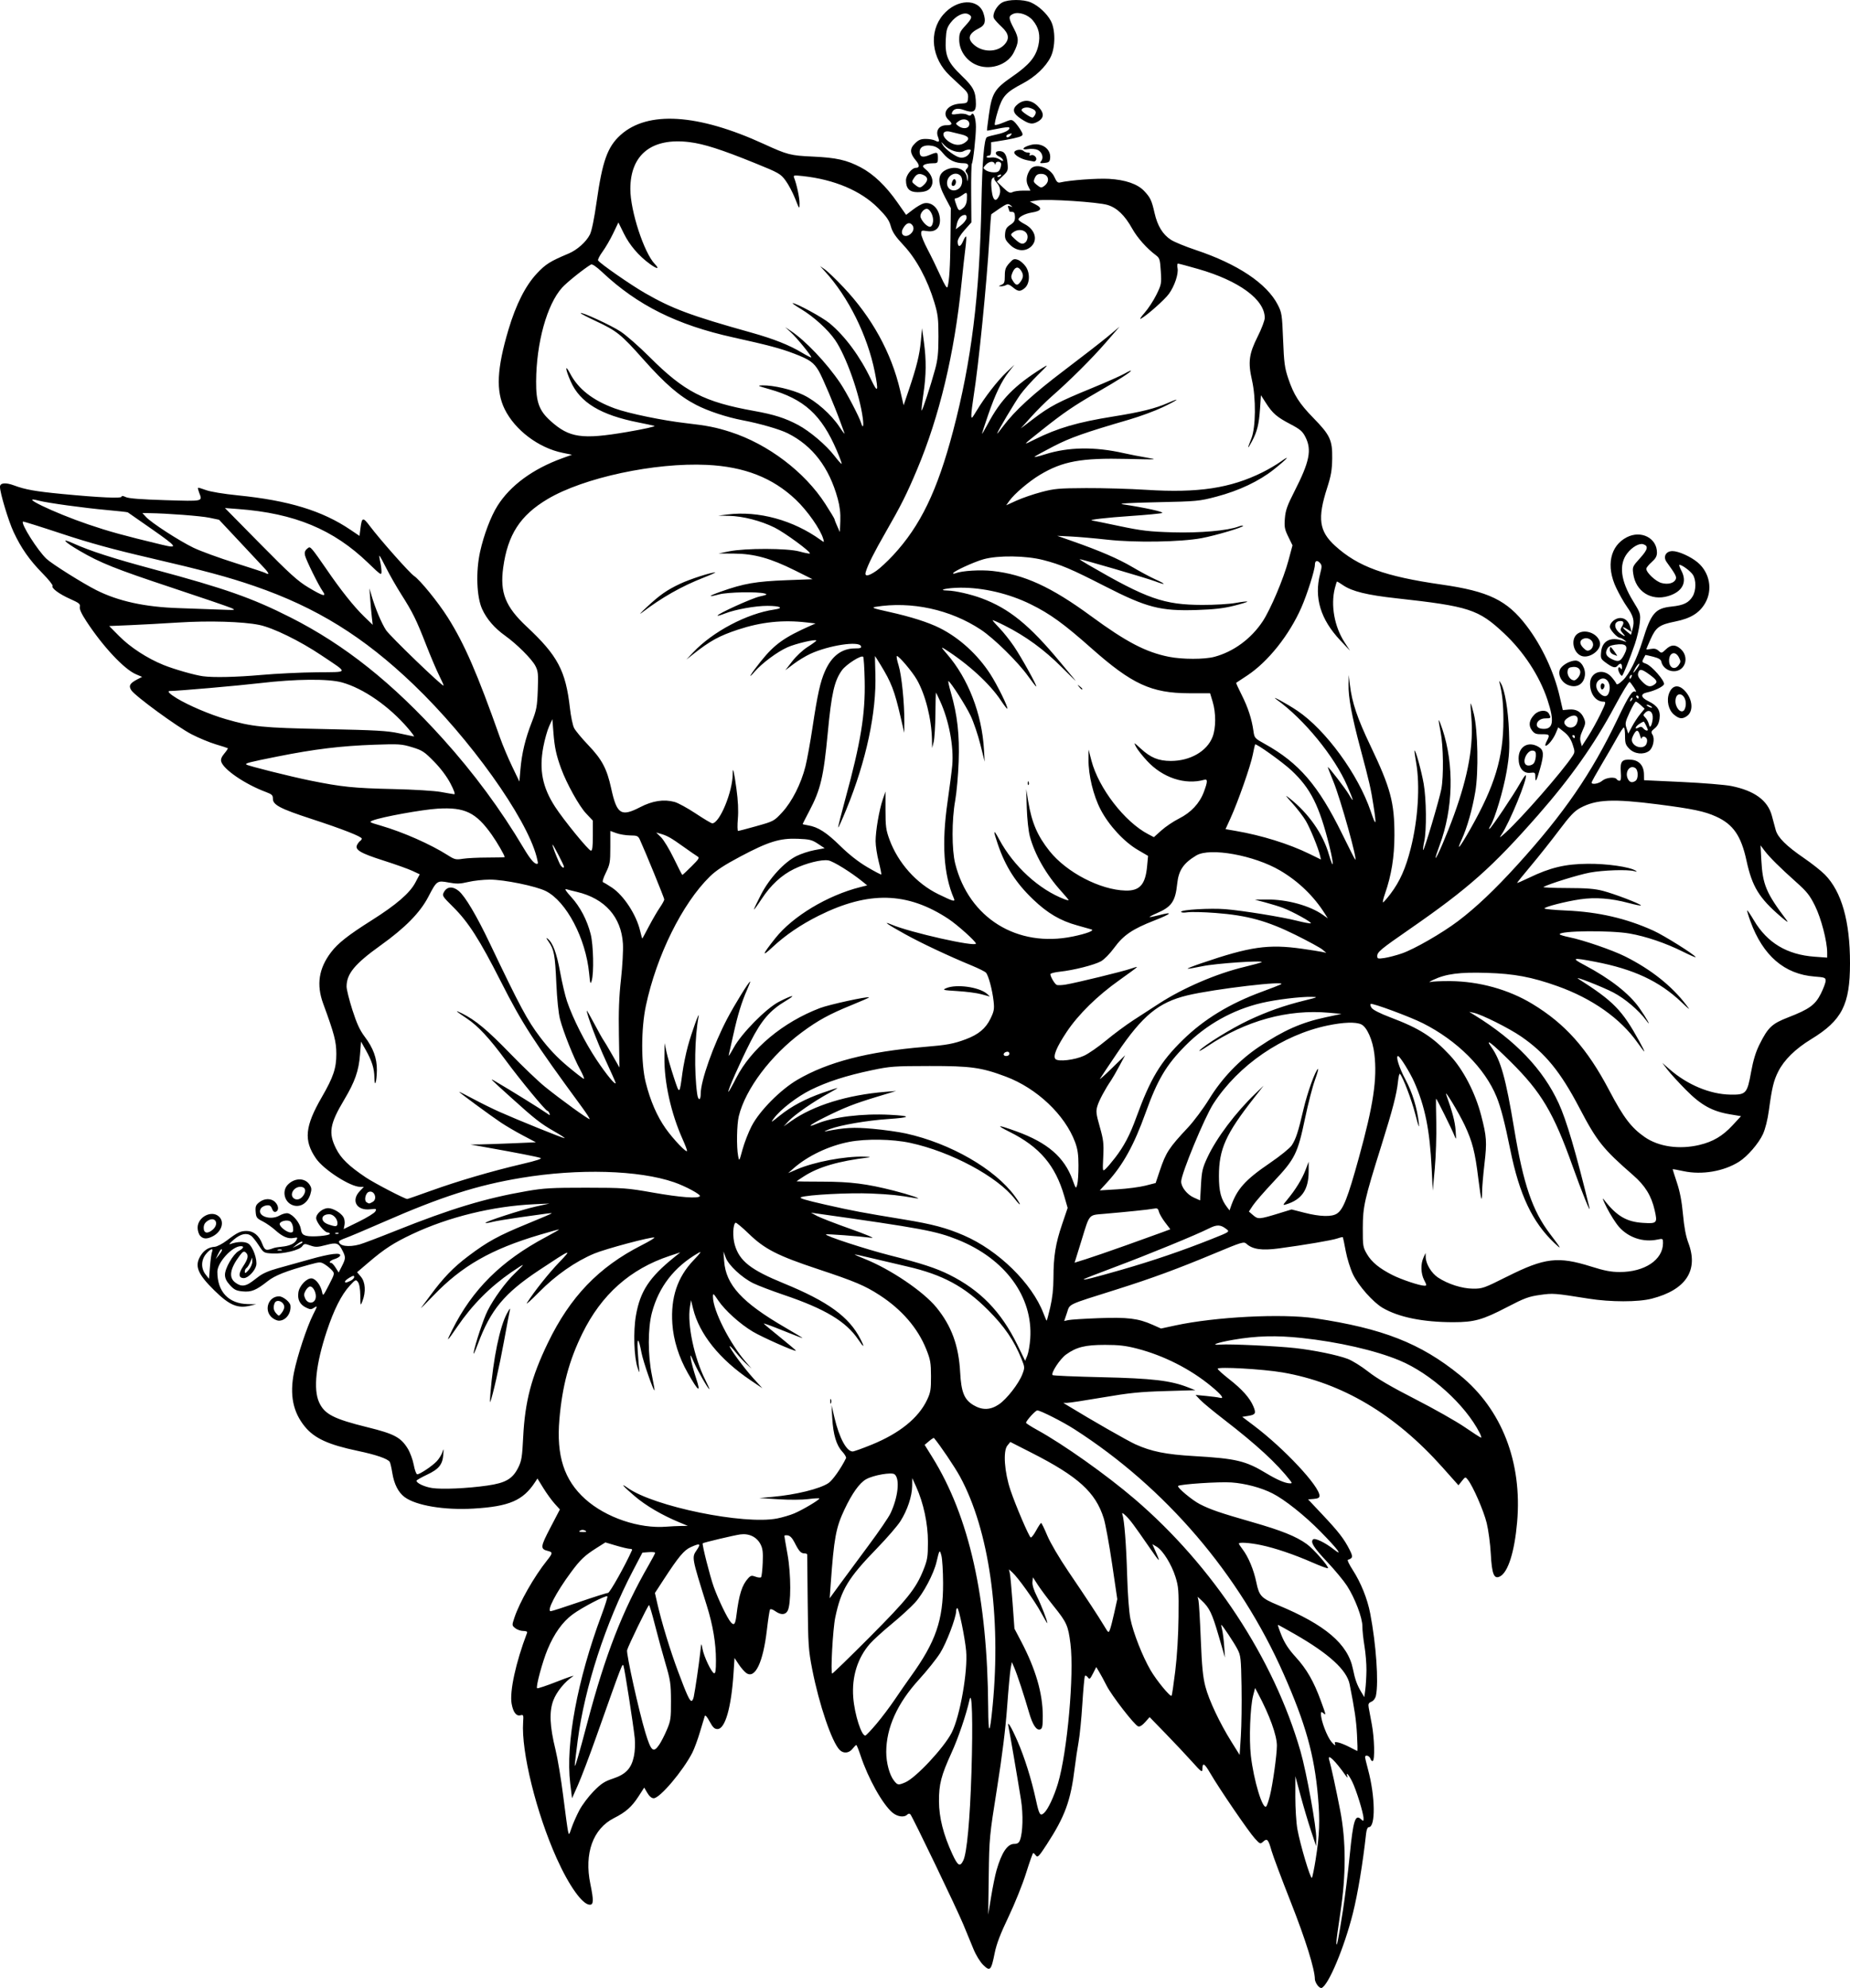 <svg xmlns="http://www.w3.org/2000/svg" viewBox="0 0 481.083 516.687" version="1.1" id="svg5" xml:space="preserve"><defs id="defs2" /><g id="layer1"><path style="fill:#000000;stroke-width:1" d="m 342.562 515.925 c -0.346,-0.495 -0.632,-1.171 -0.633,-1.503 -0.011,-2.615 -2.432,-10.351 -6.262,-20.052 -2.387,-6.044 -4.641,-12.057 -5.011,-13.362 -0.839,-2.966 -1.14,-3.3 -2.149,-2.385 -0.775,0.702 -0.827,0.683 -2.205,-0.82 -1.602,-1.746 -9.287,-12.988 -11.572,-16.927 -1.533,-2.642 -2.041,-2.9 -2.062,-1.05 -0.011,0.91 -0.301,0.698 -2.666,-1.944 -1.46,-1.631 -4.543,-4.907 -6.851,-7.282 l -4.198,-4.317 -1.179,1.32 c -0.775,0.868 -1.397,1.236 -1.815,1.076 -0.994,-0.382 -6.891,-8 -8.202,-10.596 -0.648,-1.284 -1.516,-2.891 -1.931,-3.571 l -0.752,-1.237 -0.852,1.669 c -0.769,1.508 -0.9,1.602 -1.356,0.978 -0.285,-0.388 -0.61,-0.522 -0.743,-0.306 -0.131,0.212 -0.431,3.485 -0.668,7.274 -0.236,3.789 -0.676,8.224 -0.976,9.854 -0.3,1.631 -0.753,4.655 -1.004,6.72 -1.045,8.577 -2.525,12.621 -7.289,19.938 -2.015,3.094 -2.361,3.45 -2.788,2.866 -0.269,-0.367 -0.589,-0.667 -0.714,-0.667 -0.124,0 -0.963,2.357 -1.862,5.238 -0.901,2.881 -2.957,7.995 -4.571,11.365 -2.113,4.413 -3.116,7.04 -3.586,9.39 -0.908,4.542 -1.193,4.844 -2.96,3.128 -0.806,-0.782 -1.886,-2.526 -2.526,-4.077 -0.614,-1.49 -1.815,-4.399 -2.669,-6.465 -1.692,-4.095 -13.204,-28.031 -13.774,-28.64 -0.221,-0.235 -0.529,-0.198 -0.826,0.099 -0.785,0.785 -2.553,0.537 -3.828,-0.536 -2.581,-2.171 -6.328,-8.883 -8.32,-14.901 -0.485,-1.468 -0.976,-2.668 -1.09,-2.668 -0.114,0 -0.557,0.445 -0.985,0.988 -0.907,1.152 -2.344,1.284 -3.324,0.304 -2.036,-2.036 -5.362,-11.797 -7.155,-20.999 -0.973,-4.994 -1.06,-6.293 -1.17,-17.452 -0.067,-6.631 -0.124,-12.19 -0.13,-12.353 0,-0.163 -0.344,-0.296 -0.752,-0.296 -0.887,0 -1.407,-0.58 -2.55,-2.845 -0.569,-1.127 -1.159,-1.744 -1.748,-1.827 -0.49,-0.069 -0.89,-0.017 -0.89,0.117 0,0.134 0.374,2.326 0.833,4.87 0.918,5.101 0.928,12.938 0.022,14.607 -0.599,1.103 -1.767,1.136 -3.233,0.092 -0.636,-0.453 -1.221,-0.634 -1.355,-0.419 -0.129,0.208 -0.495,2.61 -0.814,5.337 -0.987,8.436 -3.064,12.773 -5.348,11.172 -0.485,-0.34 -1.374,-1.36 -1.974,-2.267 l -1.093,-1.649 -0.251,3.899 c -0.578,8.979 -2.181,14.572 -4.176,14.572 -0.778,0 -1.211,-0.417 -2.052,-1.972 -0.687,-1.272 -1.134,-1.763 -1.261,-1.383 -0.112,0.324 -0.67,2.188 -1.252,4.143 -0.58,1.955 -1.466,4.357 -1.967,5.337 -2.426,4.745 -8.457,11.862 -10.052,11.862 -0.539,0 -1.13,-0.494 -1.655,-1.384 l -0.816,-1.384 -1.474,2.279 c -1.753,2.711 -3.312,4.092 -6.36,5.631 -5.503,2.777 -7.812,9.2 -6.167,17.152 0.874,4.228 0.845,5.377 -0.139,5.377 -1.902,0 -5.39,-4.877 -8.612,-12.042 -5.312,-11.812 -9.256,-27.793 -8.735,-35.392 0.132,-1.911 0.09,-2.003 -0.738,-1.794 -1.052,0.264 -1.87,-0.835 -2.255,-3.028 -0.557,-3.178 1.097,-10.758 4.016,-18.403 0.124,-0.327 -0.212,-0.494 -0.996,-0.494 -0.651,0 -1.584,-0.324 -2.074,-0.72 -0.878,-0.712 -0.882,-0.743 -0.227,-2.713 1.342,-4.041 5.157,-10.732 8.496,-14.903 1.485,-1.854 1.514,-2.132 0.259,-2.447 -2.073,-0.52 -2.021,-1.028 0.606,-6.059 l 2.474,-4.736 -1.376,-1.522 c -0.756,-0.837 -2.069,-2.647 -2.918,-4.022 l -1.543,-2.5 -0.606,0.927 c -3.142,4.801 -6.725,6.342 -16.024,6.891 -7.574,0.447 -14.923,-0.779 -17.908,-2.986 -1.625,-1.201 -2.734,-3.366 -3.196,-6.238 -0.219,-1.353 -0.518,-2.656 -0.667,-2.896 -0.51,-0.826 -3.534,-1.869 -8.354,-2.881 -7.626,-1.603 -11.231,-3.257 -13.721,-6.295 -3.108,-3.793 -4.001,-8.254 -2.827,-14.122 0.844,-4.219 3.352,-11.794 4.955,-14.971 1.164,-2.305 1.181,-2.405 0.325,-1.845 -0.803,0.527 -1.041,0.526 -2.135,0 -1.637,-0.793 -2.299,-2.113 -2.001,-3.987 0.281,-1.77 2.257,-3.791 3.521,-3.603 1.025,0.153 2.28,1.806 2.616,3.449 0.253,1.238 0.276,1.217 1.794,-1.736 1.519,-2.952 1.528,-2.999 0.791,-3.829 -0.411,-0.462 -1.256,-1.154 -1.878,-1.537 -1.084,-0.668 -1.245,-0.665 -3.952,0.072 -6.049,1.646 -8.999,2.81 -10.866,4.285 -3.006,2.377 -4.265,2.893 -6.525,2.675 -1.654,-0.159 -2.205,-0.43 -3.296,-1.619 -0.925,-1.011 -1.308,-1.806 -1.305,-2.719 0,-1.696 2.117,-5.335 3.579,-6.167 1.27,-0.722 1.502,-1.251 0.549,-1.251 -2.231,0 -6.109,4.229 -6.106,6.657 0,5.19 2.921,8.285 7.904,8.396 l 2.174,0.048 -1.581,0.376 c -3.238,0.769 -5.394,-0.151 -9.255,-3.951 -4.415,-4.345 -5.229,-6.379 -3.613,-9.029 0.885,-1.452 2.124,-2.239 3.679,-2.336 0.6,-0.037 2.023,-0.778 3.162,-1.646 2.74,-2.085 3.539,-2.467 5.157,-2.467 1.785,0 3.22,1.18 4.036,3.318 0.676,1.768 0.972,1.881 2.961,1.132 0.326,-0.123 1.237,-0.281 2.024,-0.35 2.037,-0.181 3.395,-0.774 3.892,-1.701 0.392,-0.732 0.334,-0.783 -0.668,-0.583 -1.479,0.295 -2.916,-0.31 -4.821,-2.031 -0.874,-0.79 -2.351,-1.821 -3.281,-2.291 -1.536,-0.775 -1.703,-1.004 -1.812,-2.489 -0.101,-1.379 0.045,-1.766 0.944,-2.471 1.337,-1.052 3.091,-1.071 4.118,-0.045 0.939,0.94 1.031,2.195 0.185,2.52 -0.405,0.155 -0.733,-0.102 -0.988,-0.775 -0.299,-0.786 -0.613,-0.979 -1.43,-0.882 -0.576,0.068 -1.243,0.436 -1.48,0.817 -1.173,1.873 2.439,3.222 4.867,1.817 0.752,-0.435 1.722,-0.689 2.186,-0.573 1.34,0.337 3.084,2.447 3.344,4.05 0.197,1.211 0.447,1.526 1.423,1.79 1.391,0.377 6.125,-0.022 6.125,-0.518 0,-0.187 -0.249,-0.341 -0.552,-0.341 -0.852,0 -3.005,-2.68 -3.005,-3.74 0,-1.171 1.707,-2.585 3.116,-2.583 1.295,0 3.406,1.263 4.014,2.397 0.253,0.473 0.362,1.35 0.242,1.949 l -0.217,1.089 3.913,-1.917 c 2.152,-1.054 4.096,-2.255 4.316,-2.668 0.373,-0.697 0.276,-0.737 -1.356,-0.553 -3.508,0.395 -5.03,-2.279 -2.688,-4.724 l 1.062,-1.109 h -0.964 c -2.563,-0.011 -9.467,-4.444 -11.482,-7.373 -3.245,-4.716 -2.898,-8.33 1.535,-15.994 2.986,-5.164 3.763,-7.486 3.751,-11.218 -0.011,-3.203 -0.518,-5.134 -3.42,-13.045 -1.805,-4.92 -1.154,-9.142 2.057,-13.355 1.791,-2.348 4.452,-4.439 10.549,-8.289 6.408,-4.047 9.905,-7.06 11.349,-9.782 l 1.154,-2.175 -1.903,-0.893 c -1.048,-0.491 -4.452,-1.706 -7.567,-2.698 -6.028,-1.922 -7.491,-2.805 -6.795,-4.103 0.223,-0.418 0.583,-0.87 0.799,-1.003 0.216,-0.133 0.393,-0.393 0.393,-0.578 0,-0.522 -5.064,-2.504 -13.089,-5.123 -8.156,-2.661 -10.043,-3.654 -10.022,-5.269 0.011,-0.88 -0.266,-1.146 -1.779,-1.709 -5.417,-2.012 -11.084,-5.867 -11.661,-7.929 -0.161,-0.578 0.09,-1.238 0.815,-2.092 0.577,-0.687 0.983,-1.304 0.901,-1.373 -0.078,-0.067 -1.481,-0.523 -3.113,-1.008 -1.63,-0.486 -4.477,-1.666 -6.324,-2.623 -3.736,-1.933 -14.658,-9.913 -15.659,-11.442 -0.755,-1.152 -0.38,-1.819 1.597,-2.842 l 1.215,-0.627 -1.587,-0.674 c -3.075,-1.306 -8.606,-7.211 -12.904,-13.776 -1.285,-1.963 -1.841,-3.186 -1.708,-3.755 0.169,-0.724 -0.184,-1.014 -2.455,-2.024 -2.912,-1.295 -4.999,-2.834 -4.636,-3.42 0.128,-0.206 -1.03,-1.657 -2.572,-3.225 -3.406,-3.461 -5.586,-6.566 -7.548,-10.756 -1.34,-2.86 -3.551,-10.185 -3.551,-11.766 0,-1.04 1.456,-1.184 3.659,-0.364 2.927,1.091 5.539,1.554 12.549,2.228 9.667,0.928 15.416,1.189 15.416,0.701 0,-0.276 0.378,-0.241 1.087,0.101 0.746,0.36 3.97,0.611 10.277,0.802 10.073,0.305 9.697,0.39 8.785,-2.009 -0.224,-0.587 -0.346,-1.128 -0.273,-1.202 0.078,-0.078 1.013,0.196 2.086,0.597 1.137,0.426 4.595,0.996 8.282,1.367 13.201,1.325 21.942,3.993 29.248,8.93 l 2.372,1.602 0.249,-1.936 c 0.382,-2.979 0.627,-3.032 2.506,-0.538 2.612,3.473 10.307,12.149 11.422,12.88 1.532,1.003 6.297,6.856 8.769,10.77 4.35,6.888 7.663,14.503 13.574,31.204 0.693,1.958 2.113,5.337 3.159,7.511 l 1.899,3.953 0.273,-3.162 c 0.365,-4.214 1.262,-7.946 2.944,-12.254 1.247,-3.196 1.406,-4.044 1.567,-8.328 0.157,-4.237 0.09,-4.943 -0.629,-6.324 -0.915,-1.768 -4.824,-5.667 -7.836,-7.816 -2.79,-1.991 -4.791,-4.304 -6,-6.935 -1.441,-3.138 -1.68,-9.735 -0.539,-14.895 0.973,-4.398 2.789,-9.194 4.527,-11.95 3.331,-5.283 9.203,-9.592 16.845,-12.36 l 2.526,-0.914 -2.437,-0.497 c -6.239,-1.273 -12.385,-5.906 -15.071,-11.363 -2.307,-4.686 -2.027,-10.526 0.992,-20.651 1.948,-6.534 4.419,-11.423 7.369,-14.576 2.288,-2.445 3.452,-3.178 8.247,-5.188 2.235,-0.937 4.575,-3.017 5.555,-4.936 0.473,-0.927 1.126,-4.104 1.753,-8.526 1.498,-10.576 2.829,-14.295 6.206,-17.345 7.055,-6.374 20.099,-5.56 37.3,2.326 6.083,2.789 6.936,3.01 12.587,3.263 6.208,0.277 8.926,0.881 12.56,2.79 3.339,1.756 6.553,4.819 9.558,9.116 l 2.271,3.246 1.793,-1.368 c 0.986,-0.753 2.237,-1.48 2.78,-1.617 2.158,-0.541 4.162,1.468 4.235,4.249 0.056,2.178 -1.228,3.296 -3.395,2.949 -1.369,-0.22 -1.493,-0.164 -1.493,0.688 0,0.51 0.746,2.335 1.657,4.056 0.911,1.721 2.407,4.788 3.325,6.815 1.136,2.512 1.732,3.456 1.871,2.965 0.468,-1.645 0.678,-5.106 0.763,-12.58 l 0.09,-7.905 -1.481,-2.793 c -2.035,-3.834 -1.996,-6.006 0.128,-7.104 2.581,-1.335 5.432,-0.224 5.56,2.165 0.045,0.96 0.067,0.965 0.227,0.101 0.101,-0.501 -0.045,-1.175 -0.314,-1.499 -0.37,-0.445 -0.377,-0.699 -0.034,-1.046 0.799,-0.799 0.509,-1.486 -0.63,-1.488 -2.312,0 -4.007,-0.799 -5.442,-2.55 -1.085,-1.323 -1.783,-1.795 -2.95,-1.992 -1.94,-0.327 -3.17,0.296 -3.17,1.607 0,1.304 0.771,1.541 2.572,0.789 2.041,-0.853 2.173,-0.806 2.173,0.766 0,1.333 -0.056,1.384 -1.482,1.389 -0.816,0 -1.749,0.178 -2.075,0.39 -0.499,0.323 -0.422,0.525 0.482,1.278 1.382,1.151 1.984,2.768 1.504,4.033 -0.487,1.283 -1.56,1.803 -3.716,1.803 -2.088,0 -3.014,-0.944 -3.014,-3.071 0,-1.347 1.526,-3.253 2.604,-3.253 0.963,0 0.96,-0.724 0,-1.871 -1.606,-1.908 -1.682,-3.058 -0.297,-4.444 0.946,-0.946 1.537,-1.196 2.834,-1.196 0.9,0 1.997,0.192 2.436,0.427 1.053,0.565 1.236,0.31 0.731,-1.019 -0.619,-1.627 0.368,-2.966 2.183,-2.966 1.567,0 1.718,-0.359 0.584,-1.384 -1.886,-1.707 -0.26,-4.022 2.965,-4.224 1.916,-0.12 1.98,-0.164 2.101,-1.422 0.101,-1.053 -0.13,-1.537 -1.231,-2.569 -0.746,-0.699 -2.292,-2.145 -3.433,-3.211 -4.856,-4.538 -5.635,-11.44 -1.798,-15.923 3.531,-4.125 9.17,-4.317 10.477,-0.359 0.685,2.075 0.398,3.106 -1.07,3.84 -2.863,1.43 -3.253,2.787 -1.277,4.449 2.213,1.862 5.783,1.857 7.652,-0.011 1.544,-1.544 1.37,-2.953 -0.587,-4.763 -0.891,-0.824 -1.787,-1.812 -1.993,-2.195 -0.542,-1.014 0.685,-3.345 2.184,-4.148 1.551,-0.829 5.454,-0.834 7.388,-0.011 1.977,0.845 4.212,2.905 5.223,4.816 1.22,2.305 1.198,6.832 -0.045,9.37 -1.249,2.55 -4.035,5.194 -7.259,6.888 -4.404,2.314 -5.299,3.306 -6.479,7.175 -0.563,1.843 -0.914,3.46 -0.782,3.592 0.132,0.131 1.158,-0.148 2.279,-0.622 1.914,-0.808 2.085,-0.82 2.771,-0.2 0.402,0.364 1.107,1.27 1.567,2.013 0.691,1.119 0.741,1.411 0.283,1.696 -0.549,0.343 -2.987,0.882 -6.184,1.366 l -1.68,0.254 v 1.745 c 0,1.286 -0.156,1.744 -0.593,1.744 -0.326,0 -0.593,0.147 -0.593,0.327 0,0.179 0.533,0.249 1.187,0.152 0.716,-0.101 1.596,0.09 2.22,0.503 0.749,0.491 0.987,0.53 0.863,0.143 -0.09,-0.294 -0.559,-0.708 -1.034,-0.923 -1.15,-0.519 -1.101,-1.388 0.078,-1.388 1.316,0 1.915,0.893 2.135,3.18 0.179,1.863 0.112,2.041 -1.291,3.364 l -1.481,1.396 1.648,1.568 c 1.349,1.283 1.783,1.495 2.392,1.169 0.409,-0.22 1.632,-0.399 2.716,-0.399 h 1.972 l -0.601,-1.205 c -0.645,-1.294 -0.477,-2.721 0.5,-4.231 1.226,-1.896 5.206,-0.682 6.364,1.94 0.545,1.235 0.858,1.522 1.494,1.369 2.432,-0.585 9.525,-1.109 12.635,-0.934 4.291,0.24 7.459,1.33 9.191,3.159 1.606,1.696 1.946,2.42 2.698,5.725 0.761,3.346 2.125,5.574 4.26,6.959 0.873,0.566 3.769,1.756 6.436,2.644 10.901,3.633 18.499,8.702 21.344,14.241 1.045,2.034 1.124,2.546 1.384,9.073 0.239,6.019 0.413,7.328 1.34,10.08 1.435,4.264 2.879,6.528 6.548,10.278 4.328,4.423 4.947,5.753 4.883,10.476 -0.045,3.054 -0.288,4.493 -1.323,7.708 -2.55,7.925 -2.086,11.255 2.097,15.051 5.97,5.417 12.915,7.938 27.701,10.058 12.212,1.749 16.999,4.073 22.058,10.704 3.976,5.21 7.149,11.982 8.63,18.414 l 0.807,3.505 1.571,-0.15 c 1.909,-0.181 3.22,0.585 3.93,2.297 0.454,1.094 0.413,1.457 -0.341,3.095 -0.631,1.372 -0.77,2.153 -0.534,2.998 l 0.319,1.142 1.625,-2.526 c 0.894,-1.389 2.336,-3.994 3.206,-5.787 1.44,-2.97 1.51,-3.262 0.802,-3.262 -1.988,0 -3.493,-2.009 -3.493,-4.662 0,-3.066 3.411,-4.168 5.535,-1.79 0.597,0.669 1.175,1.46 1.283,1.759 0.141,0.389 0.617,0.151 1.683,-0.842 1.698,-1.579 3.676,-5.542 5.166,-10.347 2.218,-7.157 3.275,-8.394 7.556,-8.838 3.111,-0.324 4.473,-0.992 5.473,-2.684 0.901,-1.525 0.917,-4.242 0.034,-5.593 -0.629,-0.958 -2.822,-2.576 -3.497,-2.579 -0.16,0 0.078,0.713 0.537,1.585 1.542,2.958 0.24,5.438 -3.437,6.544 -4.484,1.35 -8.474,-1.198 -9.107,-5.817 -0.24,-1.753 -0.185,-1.878 1.765,-4.032 2.047,-2.26 2.256,-3.172 0.83,-3.625 -1.039,-0.329 -2.92,0.75 -4.173,2.393 -2.216,2.904 -1.702,7.104 1.509,12.343 1.978,3.225 2,3.298 1.766,5.732 -0.13,1.356 -0.694,3.8 -1.253,5.43 -1.339,3.911 -3.118,8.29 -3.372,8.296 -0.428,0.011 -1.194,-1.63 -0.948,-2.03 0.174,-0.281 0.373,-0.243 0.601,0.115 0.248,0.391 0.341,0.296 0.345,-0.353 0,-1.017 -0.472,-1.15 -1.16,-0.321 -0.558,0.672 -1.32,0.458 -3.117,-0.872 -1.227,-0.908 -1.308,-1.104 -1.14,-2.781 0.286,-2.87 2.511,-3.981 5.693,-2.844 1.039,0.371 1.061,0.357 0.346,-0.197 -0.422,-0.327 -0.946,-0.595 -1.164,-0.595 -0.689,0 -2.614,-2.093 -2.614,-2.842 0,-1.078 1.435,-2.297 2.705,-2.297 1.3,0 2.251,0.901 2.655,2.514 l 0.282,1.132 -1.054,-0.691 c -1.439,-0.942 -1.578,-0.594 -0.206,0.518 l 1.114,0.904 0.426,-1.581 c 0.551,-2.047 0.217,-3.338 -1.488,-5.745 -0.763,-1.078 -2.01,-3.27 -2.77,-4.871 -2.702,-5.687 -1.597,-10.945 2.768,-13.173 3.703,-1.89 7.824,0.212 7.824,3.99 0,0.941 -0.35,1.567 -1.384,2.483 -0.761,0.673 -1.384,1.452 -1.384,1.731 0,1.002 2.446,3.291 3.951,3.696 1.733,0.467 3.311,0.034 3.716,-1.02 0.244,-0.638 -0.112,-1.29 -2.382,-4.428 -0.996,-1.373 -0.202,-2.854 1.526,-2.848 1.565,0 4.77,1.448 6.548,2.949 3.148,2.657 3.957,7.142 1.918,10.622 -1.486,2.535 -3.776,3.935 -7.737,4.73 -4.12,0.826 -5.028,1.47 -6.406,4.542 -0.623,1.389 -1.134,2.595 -1.134,2.678 0,0.078 0.539,0.045 1.197,-0.09 0.852,-0.17 1.424,-0.034 1.983,0.472 0.762,0.69 0.821,0.68 1.889,-0.343 1.346,-1.29 2.467,-1.339 3.817,-0.167 2.402,2.088 1.291,5.831 -1.73,5.831 -1.578,0 -2.997,-1.1 -3.262,-2.527 -0.101,-0.525 -0.724,-0.896 -2.114,-1.249 -1.087,-0.277 -1.997,-0.474 -2.023,-0.438 -0.022,0.034 -0.257,0.469 -0.514,0.966 -0.426,0.819 -0.363,0.94 0.677,1.302 1.465,0.511 4.98,4.53 4.669,5.339 -0.245,0.638 -2.454,1.703 -4.388,2.117 -1.81,0.387 -1.664,1.313 0.362,2.297 2.367,1.15 3.161,2.408 2.873,4.552 -0.156,1.164 -0.542,1.924 -1.274,2.508 -0.909,0.725 -0.985,0.941 -0.561,1.619 0.679,1.087 0.16,3.505 -0.913,4.256 -1.461,1.024 -3.738,0.776 -5.065,-0.551 -1.002,-1.001 -1.156,-1.45 -1.156,-3.359 0,-1.212 -0.137,-2.205 -0.304,-2.205 -0.167,0 -0.901,1.087 -1.631,2.415 -0.729,1.328 -2.549,4.472 -4.044,6.988 -1.495,2.516 -2.717,4.72 -2.717,4.899 0,0.63 1.867,0.316 2.768,-0.465 0.957,-0.83 3.331,-1.08 3.755,-0.396 0.134,0.217 0.467,0.396 0.741,0.396 0.36,0 0.45,-0.629 0.331,-2.289 -0.201,-2.775 0.291,-3.349 2.714,-3.171 2.063,0.152 3.282,1.556 3.311,3.813 l 0.022,1.508 9.883,0.462 c 5.435,0.254 11.187,0.725 12.782,1.044 6.034,1.211 9.489,3.729 10.562,7.696 0.327,1.211 0.78,2.886 1.005,3.723 0.529,1.956 2.748,4.162 7.384,7.336 2.017,1.382 4.443,3.298 5.391,4.26 4.373,4.436 6.557,12.124 6.548,23.054 0,10.784 -2.091,14.851 -10.107,19.739 -4.094,2.496 -7.034,5.382 -8.551,8.397 -1.197,2.377 -1.636,4.195 -2.43,10.06 -0.334,2.464 -0.931,4.852 -1.554,6.213 -1.108,2.419 -4.033,5.798 -6.207,7.17 -3.981,2.511 -9.639,3.476 -14.429,2.459 -1.522,-0.323 -2.793,-0.562 -2.827,-0.531 -0.034,0.031 0.455,1.59 1.082,3.464 0.792,2.362 1.281,4.909 1.59,8.301 0.3,3.301 0.753,5.7 1.387,7.369 2.727,7.167 -0.607,12.249 -9.534,14.537 -3.531,0.905 -10.674,0.901 -16.405,-0.011 -9.026,-1.431 -9.186,-1.444 -12.65,-0.96 -2.92,0.407 -4.042,0.823 -8.565,3.179 -6.329,3.295 -8.504,3.903 -13.951,3.902 -7.884,0 -14.224,-1.288 -18.389,-3.728 -2.499,-1.464 -6.306,-5.768 -7.715,-8.719 -0.681,-1.427 -1.527,-4.146 -1.881,-6.043 -0.353,-1.897 -0.689,-3.514 -0.745,-3.593 -0.056,-0.079 -0.689,0.06 -1.407,0.311 -1.393,0.486 -8.573,1.709 -15.262,2.6 -4.4,0.586 -6.799,0.243 -8.394,-1.2 -0.693,-0.627 -1.15,-0.489 -8.364,2.522 -9.532,3.979 -16.311,6.471 -25.418,9.343 -13.138,4.143 -12.081,3.645 -12.904,6.082 l -0.716,2.12 1.079,-0.243 c 0.593,-0.134 4.129,-0.358 7.859,-0.498 7.522,-0.283 10.316,0.056 14.021,1.704 l 2.224,0.989 3.706,-0.799 c 10.438,-2.252 27.808,-3.137 36.383,-1.855 17.576,2.628 27.408,6.488 37.609,14.763 10.908,8.851 16.27,22.613 14.9,38.249 -0.67,7.643 -2.335,12.935 -4.418,14.051 -1.578,0.844 -2.142,-0.514 -2.426,-5.836 -0.138,-2.573 -0.616,-6.182 -1.065,-8.02 -0.775,-3.185 -3.579,-9.606 -4.923,-11.276 -0.621,-0.771 -0.644,-0.765 -1.526,0.34 l -0.895,1.123 -4.133,-4.638 c -12.326,-13.829 -26.189,-22.052 -41.628,-24.692 -5.116,-0.875 -16.86,-1.54 -16.86,-0.956 0,0.2 1.357,1.426 3.015,2.725 3.38,2.647 5.367,4.884 6.278,7.064 0.755,1.808 0.561,2.157 -1.375,2.467 l -1.524,0.244 3.029,2.284 c 7.877,5.942 17.061,15.758 17.061,18.235 0,0.511 -0.383,0.721 -1.482,0.812 l -1.482,0.123 3.722,3.953 c 4.203,4.463 5.604,6.269 7.022,9.047 0.984,1.929 0.936,2.247 -0.413,2.722 -0.188,0.066 0.375,1.231 1.253,2.588 2.144,3.317 3.831,7.505 4.567,11.338 1.541,8.024 2.228,17.859 1.49,21.346 -0.15,0.715 -0.616,1.343 -1.171,1.581 -0.757,0.325 -0.882,0.606 -0.704,1.581 0.12,0.652 0.484,2.609 0.809,4.348 0.664,3.548 0.812,9.123 0.253,9.47 -0.202,0.125 -0.481,-0.132 -0.62,-0.57 -0.254,-0.802 -1.386,-1.133 -1.386,-0.405 0,0.215 0.35,1.682 0.775,3.261 1.872,6.938 1.977,14.927 0.195,14.927 -0.326,0 -0.596,0.637 -0.712,1.68 -0.853,7.754 -2.165,15.661 -3.445,20.75 -2.239,8.905 -6.394,18.784 -8.142,19.362 -0.252,0.083 -0.741,-0.254 -1.087,-0.748 z m 6.644,-19.302 c 0.555,-3.587 1.361,-10.121 1.794,-14.519 0.868,-8.838 1.416,-10.641 2.845,-9.348 0.696,0.63 0.737,0.622 0.737,-0.141 0,-1.333 -1.916,-7.523 -2.977,-9.615 -0.964,-1.903 -1.69,-2.651 -1.225,-1.262 0.129,0.382 -0.078,0.256 -0.452,-0.281 -2.741,-3.901 -4.841,-5.897 -4.28,-4.067 0.453,1.476 1.8,7.667 2.86,13.144 1.545,7.978 1.55,16.864 0.011,26.814 -0.582,3.768 -1.039,7.237 -1.017,7.708 0.067,1.356 0.595,-1.282 1.7,-8.433 z m -90.057,-10.553 c 1.32,-4.587 2.83,-6.84 4.584,-6.84 0.839,0 1.23,-0.251 1.502,-0.965 0.753,-1.982 0.874,-6.699 0.269,-10.499 -0.885,-5.56 -2.99,-17.848 -3.238,-18.909 -0.456,-1.948 0.588,-0.308 2.314,3.63 1.829,4.177 3.642,9.947 4.802,15.287 0.849,3.911 1.11,4.327 2.134,3.401 1.014,-0.917 2.56,-4.2 3.591,-7.622 2.433,-8.076 4.259,-28.423 3.262,-36.324 -0.601,-4.756 -0.946,-5.528 -4.387,-9.815 -1.547,-1.929 -3.391,-4.401 -4.096,-5.493 l -1.282,-1.985 -0.121,1.21 c -0.078,0.768 0.34,2.123 1.142,3.712 1.125,2.229 2.744,6.39 2.73,7.015 0,0.129 -0.732,-1.1 -1.619,-2.73 -1.702,-3.129 -6.043,-9.198 -7.509,-10.497 l -0.867,-0.769 0.234,0.988 c 0.128,0.543 0.453,4.012 0.721,7.708 l 0.487,6.72 1.753,3.338 c 3.771,7.183 5.596,13.462 5.612,19.306 0,2.687 -0.112,3.319 -0.647,3.525 -0.977,0.375 -1.982,-1.128 -2.918,-4.364 -1.258,-4.352 -3.08,-9.89 -3.81,-11.582 l -0.659,-1.525 -0.31,1.581 c -0.17,0.87 -0.587,5.406 -0.926,10.08 -0.407,5.621 -1.296,12.783 -2.629,21.149 -1.972,12.391 -2.016,12.855 -2.151,22.73 l -0.139,10.08 0.756,-4.624 c 0.416,-2.543 1.053,-5.656 1.416,-6.918 z m 82.992,-2.887 c 1.001,-6.247 1.137,-9.964 0.597,-16.207 -0.937,-10.833 -3.228,-19.007 -8.963,-31.969 -11.459,-25.898 -30.667,-48.343 -54.393,-63.556 -3.05,-1.956 -8.829,-4.881 -9.641,-4.881 -0.478,0 -2.916,2.689 -2.916,3.217 0,0.148 1.303,0.985 2.895,1.859 6.773,3.717 17.973,11.65 25.324,17.936 20.348,17.401 36.224,41.533 43.147,65.589 1.582,5.495 4.154,19.727 4.098,22.673 l -0.034,1.98 -1.348,-4.055 c -0.741,-2.23 -1.956,-6.322 -2.7,-9.092 l -1.354,-5.037 -0.011,5.337 c 0,2.935 0.233,6.724 0.536,8.42 0.705,3.958 3.419,13.054 3.773,12.645 0.148,-0.172 0.597,-2.358 0.997,-4.858 z m -91.638,0.345 c 0.932,-1.91 1.736,-10.587 2.118,-22.878 0.406,-13.062 0.161,-21.819 -0.524,-18.777 -0.872,3.865 -2.899,9.818 -4.644,13.64 -2.708,5.931 -3.299,8.212 -3.275,12.647 0.022,4.256 1.14,8.665 3.482,13.733 1.419,3.071 1.983,3.396 2.844,1.634 z m -99.823,-13.083 c 0.721,-1.358 2.377,-3.556 3.682,-4.885 1.959,-1.996 2.832,-2.568 5.022,-3.294 3.366,-1.115 4.805,-2.646 5.463,-5.814 0.272,-1.309 0.364,-3.285 0.22,-4.668 -0.375,-3.566 -2.622,-18 -2.932,-18.841 -0.279,-0.752 -0.282,-0.743 -7.143,18.617 -1.733,4.892 -3.847,10.454 -4.695,12.359 l -1.542,3.464 -0.474,-3.913 c -1.238,-10.214 1.872,-26.924 8.131,-43.678 0.963,-2.579 1.653,-4.787 1.532,-4.907 -0.355,-0.356 -6.608,2.9 -9.065,4.722 -2.613,1.936 -4.772,4.962 -6.498,9.105 -1.326,3.184 -3.081,9.694 -2.714,10.062 0.128,0.127 2.509,-0.666 5.29,-1.764 2.782,-1.097 4.613,-1.705 4.07,-1.351 -2.132,1.39 -4.283,4.018 -5.138,6.277 -1.101,2.91 -0.933,6.738 0.56,12.786 0.564,2.283 1.468,7.708 2.01,12.057 0.542,4.348 1.101,8.44 1.24,9.092 0.249,1.159 0.271,1.139 0.963,-0.885 0.39,-1.139 1.298,-3.182 2.019,-4.54 z m 179.538,-3.667 c 0.749,-2.954 1.831,-10.69 1.831,-13.088 0,-2.674 -1.905,-7.928 -4.93,-13.595 l -0.738,-1.384 -0.513,1.976 c -0.768,2.96 -1.082,11.309 -0.589,15.614 0.743,6.465 3.076,14.151 4.006,13.191 0.183,-0.189 0.603,-1.411 0.935,-2.715 z m -94.837,-3.525 c 2.748,-1.148 10.096,-9.004 12.104,-12.94 2.165,-4.244 4.239,-16.018 3.75,-21.286 -0.322,-3.47 -1.887,-11.068 -2.279,-11.068 -0.174,0 -0.316,0.34 -0.316,0.755 0,1.687 -2.523,8.315 -4.152,10.906 -0.957,1.522 -3.446,4.635 -5.53,6.918 -5.618,6.153 -8.481,12.488 -8.496,18.804 0,2.809 0.839,5.956 1.998,7.429 0.949,1.206 1.119,1.234 2.92,0.482 z m -82.614,-15.647 c 4.632,-17.526 9.09,-28.968 15.875,-40.755 0.951,-1.652 1.729,-3.13 1.729,-3.284 0,-0.154 -0.746,-0.226 -1.658,-0.159 l -1.657,0.121 -2.485,4.744 c -7.08,13.518 -12.525,30.253 -14.341,44.076 -0.443,3.37 -0.788,6.305 -0.768,6.522 0.056,0.647 1.038,-2.683 3.306,-11.266 z m 170.089,-9.29 c -0.13,-7.354 -0.204,-8.03 -1.059,-9.685 -0.856,-1.655 -3.958,-6.325 -4.202,-6.325 -0.056,0 0.034,0.578 0.217,1.285 0.178,0.707 0.419,2.619 0.533,4.25 l 0.208,2.965 -1.686,-5.776 c -1.677,-5.75 -2.363,-7.166 -4.379,-9.047 l -1.06,-0.988 0.232,0.988 c 0.128,0.543 0.397,5.08 0.597,10.08 0.283,7.047 0.551,9.803 1.191,12.254 0.937,3.591 3.719,9.482 6.813,14.428 l 2.102,3.36 0.316,-4.941 c 0.174,-2.718 0.252,-8.499 0.176,-12.847 z m 30.027,12.551 c -0.212,-3.833 -0.588,-6.41 -1.917,-13.126 -0.732,-3.695 -5.348,-7.915 -14.24,-13.016 -2.318,-1.331 -4.301,-2.419 -4.404,-2.419 -0.101,0 0.325,1.259 0.951,2.797 0.815,2.002 1.867,3.595 3.7,5.604 2.834,3.105 4.673,6.31 6.508,11.34 1.41,3.863 1.403,3.832 0.624,3.186 -0.494,-0.41 -0.593,-0.359 -0.593,0.305 0,1.677 1.605,5.881 2.751,7.205 0.678,0.783 1.085,1.058 0.937,0.633 -0.229,-0.66 -0.121,-0.718 0.892,-0.478 0.633,0.15 1.952,0.696 2.931,1.212 0.978,0.516 1.85,0.954 1.936,0.972 0.09,0.018 0.056,-1.879 -0.078,-4.216 z m -181.431,2.551 c 0.485,-0.714 1.37,-2.447 1.967,-3.852 0.994,-2.339 1.084,-2.969 1.066,-7.495 -0.011,-4.505 -0.147,-5.378 -1.474,-9.883 -0.8,-2.718 -2.028,-7.209 -2.729,-9.981 -0.701,-2.772 -1.378,-5.04 -1.505,-5.04 -0.266,0 -5.355,10.445 -5.705,11.706 -0.252,0.909 3.078,15.92 4.757,21.442 1.482,4.877 2.071,5.381 3.623,3.103 z m 56.517,-5.447 c 1.359,-1.614 3.492,-4.447 4.739,-6.295 1.247,-1.848 3.114,-4.534 4.147,-5.968 6.482,-8.996 8.432,-14.637 8.392,-24.272 -0.011,-3.044 -0.208,-6.246 -0.434,-7.115 -0.439,-1.689 -0.538,-1.565 -1.263,1.581 -0.717,3.111 -3.432,8.245 -5.633,10.654 -1.108,1.211 -3.839,3.704 -6.07,5.539 -2.231,1.835 -4.753,4.128 -5.605,5.096 -3.244,3.685 -4.78,8.632 -4.356,14.019 0.353,4.458 2.197,10.169 3.179,9.842 0.238,-0.079 1.545,-1.465 2.903,-3.079 z m 30.157,-4.598 c 2.262,-23.373 -0.922,-45.731 -8.49,-59.616 -1.368,-2.51 -5.2,-8.188 -6.765,-10.023 -0.067,-0.082 -0.643,0.287 -1.274,0.818 l -1.149,0.966 1.951,3.135 c 9.684,15.559 14.383,36.579 14.577,65.197 0.045,7.333 0.409,7.183 1.15,-0.478 z m -77.715,-2.388 c 0.394,-1.944 1.359,-8.529 1.665,-11.365 0.297,-2.75 0.3,-2.757 0.597,-1.107 0.362,2.007 2.33,6.158 3.015,6.362 0.37,0.11 0.494,-0.736 0.493,-3.345 0,-4.418 -0.787,-9.122 -2.362,-14.165 -4,-12.803 -3.957,-12.557 -2.61,-14.541 1.127,-1.662 0.806,-1.803 -1.608,-0.707 -1.746,0.793 -3.143,2.471 -7.068,8.494 l -2.222,3.409 0.611,2.687 c 1.118,4.916 3.369,12.29 5.427,17.772 2.283,6.085 2.975,7.592 3.488,7.592 0.194,0 0.453,-0.489 0.574,-1.087 z m 125.209,-6.693 c 0.471,-3.829 0.8,-9.241 0.85,-13.961 0.078,-7.002 0,-7.965 -0.798,-10.504 -1.028,-3.269 -3.284,-6.888 -4.882,-7.832 l -1.124,-0.664 1.004,2.286 c 1.186,2.699 0.956,2.505 -1.871,-1.584 -4.013,-5.802 -4.898,-6.988 -6.037,-8.081 -0.807,-0.774 -1.07,-0.887 -0.896,-0.386 0.51,1.467 1.01,7.871 1.243,15.894 0.141,4.882 0.487,9.523 0.842,11.266 0.738,3.64 3.144,9.768 5.253,13.377 1.57,2.687 5.109,6.981 5.463,6.628 0.101,-0.102 0.532,-3 0.955,-6.439 z m 49.717,-0.173 c 0.022,-1.656 -0.214,-4.503 -0.517,-6.325 -0.304,-1.822 -0.546,-4.114 -0.538,-5.092 0.022,-2.207 -1.934,-7.351 -4.004,-10.553 -0.829,-1.284 -3.122,-4.052 -5.093,-6.149 -3.598,-3.829 -4.455,-5.182 -3.736,-5.902 0.467,-0.468 3.139,0.81 5.379,2.573 2.621,2.063 1.071,-0.019 -3.408,-4.578 -4.155,-4.229 -9.339,-8.35 -12.539,-9.969 -2.947,-1.49 -7.063,-2.584 -10.665,-2.835 -3.191,-0.222 -13.413,0.453 -13.855,0.915 -0.343,0.357 3.629,3.685 5.617,4.707 2.769,1.424 5.232,2.269 13.587,4.666 7.768,2.227 11.501,3.731 14.301,5.76 1.721,1.247 5.798,5.905 5.462,6.241 -0.112,0.111 -1.911,-0.546 -3.997,-1.462 -4.823,-2.115 -9.811,-3.803 -13.486,-4.561 -2.91,-0.601 -5.679,-0.782 -5.679,-0.371 0,0.123 0.437,0.798 0.973,1.499 1.504,1.972 2.891,5.304 3.562,8.558 0.733,3.554 1.272,4.123 5.604,5.921 12.345,5.125 18.212,10.12 19.519,16.616 0.541,2.689 1.065,4.145 2.127,5.92 l 0.828,1.384 0.262,-1.976 c 0.143,-1.087 0.277,-3.332 0.296,-4.988 z m -129.259,-8.551 c 9.878,-9.907 12.098,-12.675 14.028,-17.488 1.068,-2.664 1.191,-3.416 1.2,-7.317 0,-4.762 -1.146,-10.156 -3.094,-14.428 l -0.991,-2.174 -0.022,2.088 c -0.034,2.651 -1.249,6.288 -3.064,9.133 -0.779,1.22 -3.488,4.354 -6.023,6.963 -7.578,7.803 -9.386,10.791 -10.908,18.031 -0.635,3.021 -1.265,14.582 -0.794,14.582 0.169,0 4.519,-4.225 9.668,-9.389 z m 63.706,-6.508 0.759,-3.445 -1.356,-9.205 c -0.746,-5.063 -1.722,-10.374 -2.169,-11.803 -2.112,-6.758 -6.64,-10.865 -18.785,-17.038 l -5.509,-2.8 -0.764,0.941 c -1.158,1.425 -0.773,6.898 0.817,11.614 1.349,4.001 4.756,11.959 5.25,12.264 0.177,0.11 0.808,-0.692 1.402,-1.783 0.594,-1.09 1.184,-1.98 1.313,-1.977 0.128,0 0.845,1.47 1.592,3.261 0.788,1.886 3.11,5.835 5.518,9.383 4.817,7.1 7.678,11.451 9.283,14.118 1.122,1.866 1.142,1.878 1.514,0.903 0.207,-0.544 0.718,-2.539 1.136,-4.433 z m -98.28,0.776 c 0.671,-5.427 1.449,-7.883 3.053,-9.64 0.664,-0.728 0.93,-0.785 1.915,-0.413 0.63,0.238 1.274,0.302 1.433,0.143 0.159,-0.159 0.354,-1.841 0.434,-3.738 0.115,-2.757 0,-3.726 -0.57,-4.832 -0.982,-1.899 -2.975,-2.868 -5.261,-2.557 -1.611,0.219 -9.558,2.1 -9.771,2.312 -0.227,0.228 1.914,8.68 2.867,11.312 1.219,3.368 3.534,8.165 4.431,9.181 0.858,0.974 1.178,0.59 1.469,-1.77 z m -40.899,-3.458 c 3.794,-1.305 7.169,-2.373 7.501,-2.374 0.466,0 4.501,-7.187 6.269,-11.166 0.067,-0.163 -0.195,-0.296 -0.593,-0.295 -0.399,7e-4 -1.993,-0.374 -3.543,-0.834 l -2.817,-0.835 -2.322,1.469 c -3.068,1.942 -4.199,3.018 -6.644,6.326 -3.867,5.231 -6.386,10.08 -5.236,10.08 0.268,0 3.59,-1.067 7.384,-2.372 z m 75.324,-14.806 c 2.62,-3.512 5.162,-7.234 5.649,-8.271 1.982,-4.217 2.479,-8.945 1.063,-10.12 -0.744,-0.618 -5.506,0.203 -7.421,1.28 -1.714,0.964 -3.641,3.66 -5.637,7.894 -2.219,4.704 -2.716,7.422 -3.572,19.477 l -0.253,3.558 2.705,-3.716 c 1.488,-2.044 4.849,-6.59 7.467,-10.102 z m -73.707,-3.743 c -0.306,-0.194 -0.796,-0.261 -1.087,-0.149 -0.836,0.321 -0.623,0.514 0.557,0.508 0.791,0 0.936,-0.102 0.53,-0.359 z m 24.868,-1.23 1.779,-0.02 -2.209,-0.918 c -4.542,-1.888 -8.709,-4.33 -11.604,-6.801 -3.025,-2.581 -3.939,-3.652 -1.841,-2.158 6.811,4.849 30.221,9.64 38.863,7.953 1.367,-0.267 3.375,-0.86 4.462,-1.317 2.139,-0.9 6.523,-3.499 6.523,-3.866 0,-0.124 -1.28,-0.061 -2.843,0.141 -1.629,0.21 -4.962,0.231 -7.807,0.049 l -4.965,-0.318 3.34,-0.299 c 6.169,-0.552 12.417,-2.086 14.665,-3.6 1.07,-0.722 3.253,-3.82 4.551,-6.46 0.117,-0.238 -0.328,-1.01 -0.988,-1.717 -1.518,-1.626 -2.35,-4.414 -2.596,-8.709 l -0.194,-3.373 0.768,3.251 c 1.247,5.278 3.148,8.811 4.738,8.802 0.342,0 2.579,-0.802 4.971,-1.778 7.257,-2.962 12.163,-6.938 14.388,-11.658 0.894,-1.896 1.023,-2.679 1.011,-6.127 -0.011,-3.475 -0.16,-4.32 -1.23,-6.993 -2.204,-5.502 -6.364,-10.328 -12.122,-14.063 -3.821,-2.479 -6.454,-3.591 -15.983,-6.753 -10.579,-3.51 -13.916,-5.215 -18.052,-9.219 -1.731,-1.676 -3.281,-2.965 -3.443,-2.864 -0.687,0.425 -0.799,3.702 -0.197,5.76 1.231,4.208 4.106,6.468 12.702,9.988 11.551,4.729 17.027,8.705 19.99,14.516 1.168,2.288 0.91,2.327 -0.596,0.09 -3.146,-4.672 -8.614,-7.954 -19.256,-11.561 -3.186,-1.079 -6.794,-2.453 -8.02,-3.053 -2.971,-1.455 -6.44,-4.683 -7.179,-6.68 l -0.586,-1.581 0.178,2.493 c 0.441,6.171 4.63,10.74 15.777,17.213 2.548,1.48 4.633,2.74 4.633,2.802 0,0.062 -2.312,-0.823 -5.137,-1.966 -2.825,-1.142 -5.06,-1.953 -4.966,-1.802 0.09,0.151 2.036,1.775 4.319,3.609 2.281,1.833 4.099,3.384 4.037,3.445 -0.26,0.26 -8.751,-3.5 -11.199,-4.959 -3.354,-2 -7.263,-5.526 -9.025,-8.142 -1.257,-1.868 -1.352,-1.933 -1.352,-0.915 0,3.518 4.379,12.156 8.639,17.041 l 1.412,1.619 -1.321,-1.186 c -0.726,-0.652 -2.009,-2.047 -2.851,-3.099 -0.843,-1.052 -1.532,-1.747 -1.532,-1.544 0,0.626 3.74,5.695 6.181,8.376 l 2.318,2.547 -3.023,-2.038 c -8.107,-5.464 -13.394,-12.046 -14.996,-18.671 l -0.526,-2.174 -0.289,1.779 c -0.729,4.502 1.115,13.239 4.005,18.963 0.661,1.31 1.136,2.383 1.056,2.383 -0.307,0 -2.985,-4.645 -3.989,-6.918 -0.989,-2.239 -1.034,-2.283 -0.805,-0.791 0.133,0.87 0.733,3.058 1.331,4.862 1.327,3.996 0.663,3.589 -2.129,-1.304 -2.348,-4.115 -3.759,-8.615 -4.04,-12.871 -0.447,-6.795 1.309,-12.053 5.5,-16.461 1.993,-2.097 2.232,-2.469 1.199,-1.873 -6.193,3.578 -10.223,8.768 -12.003,15.466 -1.087,4.086 -1.09,11.03 0,16.331 0.421,2.065 0.722,3.804 0.666,3.864 -0.259,0.279 -2.959,-7.515 -3.392,-9.794 -0.775,-4.077 -1.221,-4.169 -0.96,-0.198 0.128,1.957 0.306,4.091 0.394,4.744 0.112,0.82 -0.022,0.637 -0.437,-0.593 -0.944,-2.803 -1.154,-9.479 -0.43,-13.62 1.1,-6.293 3.475,-9.899 9.956,-15.122 l 1.574,-1.269 -2.767,0.916 c -10.265,3.399 -17.753,10.055 -22.721,20.2 -3.438,7.021 -5.196,13.595 -5.947,22.243 -0.825,9.502 1.219,15.823 6.713,20.758 5.358,4.813 14.054,7.761 21.164,7.174 1.087,-0.09 2.777,-0.172 3.755,-0.183 z m 38.802,-32.401 c 0,-0.544 0.09,-0.766 0.199,-0.494 0.112,0.272 0.112,0.717 0,0.988 -0.112,0.272 -0.199,0.049 -0.199,-0.494 z m -89.203,21.909 c 4.807,-0.685 6.618,-1.739 8.091,-4.708 0.847,-1.707 1.014,-2.743 1.268,-7.852 0.462,-9.291 2.129,-15.648 6.444,-24.567 5.774,-11.937 13.194,-19.665 24.307,-25.315 2.058,-1.047 3.57,-1.96 3.359,-2.03 -0.742,-0.247 -12.677,2.936 -15.615,4.164 -4.901,2.049 -10.038,5.632 -14.344,10.006 -2.135,2.169 -3.564,3.441 -3.176,2.827 1.85,-2.924 5.68,-7.741 8.398,-10.563 3.516,-3.651 3.164,-3.514 -5.165,2.008 -9.123,6.049 -12.669,10.322 -16.014,19.299 -0.729,1.957 -1.214,2.935 -1.078,2.174 0.416,-2.312 2.566,-8.772 3.62,-10.871 1.599,-3.185 4.734,-7.491 7.045,-9.677 1.181,-1.116 2.146,-2.119 2.146,-2.228 0,-0.11 -1.345,0.731 -2.988,1.867 -5.625,3.889 -10.176,8.474 -14.082,14.188 -2.782,4.071 -3.008,4.218 -1.338,0.872 5.288,-10.599 12.783,-18.029 24.419,-24.205 2.021,-1.073 3.538,-1.954 3.369,-1.958 -0.168,0 -2.399,0.612 -4.957,1.37 -12.696,3.76 -20.283,8.094 -27.694,15.818 -2.086,2.174 -3.521,3.597 -3.188,3.162 0.334,-0.435 1.392,-1.858 2.351,-3.162 3.374,-4.588 6.026,-7.338 9.876,-10.238 5.057,-3.81 7.822,-5.326 15.324,-8.402 3.4,-1.394 6.257,-2.61 6.349,-2.703 0.189,-0.19 -0.29,-0.131 -8.231,1.002 -3.152,0.45 -6.417,0.997 -7.254,1.217 -0.837,0.22 -1.596,0.326 -1.685,0.236 -0.288,-0.288 9.473,-3.459 13.12,-4.262 l 3.527,-0.776 -3.953,0.181 c -10.765,0.493 -22.279,3.306 -31.706,7.747 -4.817,2.269 -7.257,3.845 -11.328,7.319 l -3.049,2.601 1.003,1.192 c 1.152,1.369 1.319,3.912 0.41,6.27 -0.53,1.379 -0.532,1.374 -0.575,-1.383 -0.022,-1.74 -0.254,-3.047 -0.613,-3.521 -0.544,-0.72 -0.643,-0.675 -2.169,0.988 -2.132,2.323 -4.085,6.197 -5.937,11.774 -2.83,8.528 -3.543,15.091 -2.006,18.475 1.414,3.115 3.765,4.325 12.673,6.523 6.877,1.697 8.583,2.604 10.387,5.522 0.608,0.984 1.311,2.891 1.562,4.237 0.25,1.347 0.656,2.448 0.901,2.448 0.7,0 3.932,-2.163 5.098,-3.413 0.582,-0.623 1.228,-1.666 1.438,-2.319 0.343,-1.068 0.368,-1.006 0.244,0.619 -0.197,2.598 -1.152,3.771 -4.251,5.226 -1.487,0.698 -2.707,1.399 -2.712,1.557 -0.022,0.617 2.061,1.592 4.04,1.896 2.592,0.397 9.128,0.109 14.334,-0.633 z m 0.834,-23.885 c 0.75,-9.198 2.435,-17.356 4.305,-20.845 0.557,-1.037 0.92,-1.529 0.808,-1.095 -0.113,0.435 -0.826,4.204 -1.586,8.376 -1.161,6.367 -2.94,14.208 -3.573,15.738 -0.09,0.217 -0.067,-0.761 0.045,-2.174 z m 208.036,22.631 c -3.545,-4.551 -8.772,-9.364 -17.346,-15.975 -2.717,-2.096 -5.475,-4.378 -6.127,-5.072 l -1.186,-1.262 2.767,0.266 c 1.522,0.146 3.078,0.353 3.459,0.459 1.403,0.391 0.616,-0.695 -2.172,-2.996 -5.421,-4.474 -12.334,-7.978 -19.273,-9.77 -2.94,-0.759 -4.751,-0.969 -8.337,-0.967 -5.139,0 -7.411,0.564 -10.101,2.493 -1.601,1.148 -4.032,4.855 -3.52,5.367 0.142,0.142 5.909,0.387 12.813,0.544 13.144,0.298 17.896,0.86 22.458,2.651 l 1.841,0.723 -7.874,0.229 c -6.504,0.189 -9.312,0.475 -16.128,1.64 -4.538,0.776 -8.719,1.414 -9.289,1.418 l -1.036,0.011 1.186,0.725 c 6.219,3.799 15.493,9.102 17.544,10.032 4.156,1.884 7.914,2.641 15.238,3.067 10.99,0.639 13.427,1.218 18.805,4.468 2.736,1.653 4.87,2.573 6.077,2.618 0.648,0.025 0.672,-0.058 0.201,-0.664 z m 49.215,-12.452 c -3.79,-7.375 -12.726,-15.445 -20.841,-18.824 -6.272,-2.611 -15.923,-4.822 -25.494,-5.841 -6.525,-0.695 -11.679,-0.559 -17.656,0.463 -4.314,0.738 -6.364,1.507 -3.36,1.261 2.351,-0.193 14.628,0.383 19.371,0.908 4.879,0.54 10.923,1.781 13.652,2.801 1.191,0.446 3.61,1.948 5.376,3.34 2.227,1.754 5.95,3.931 12.152,7.104 4.918,2.516 10.721,5.795 12.895,7.286 2.175,1.491 4.091,2.728 4.26,2.749 0.168,0.021 0,-0.54 -0.354,-1.247 z m -125.029,-7.393 c 2.057,-1.381 5.174,-5.381 6.117,-7.851 0.651,-1.706 0.644,-1.817 -0.23,-3.978 -1.944,-4.805 -4.432,-8.438 -8.692,-12.698 -6.146,-6.146 -11.83,-9.205 -21.043,-11.322 -2.45,-0.563 -6.499,-1.514 -9,-2.113 -2.5,-0.599 -4.59,-1.053 -4.644,-1.008 -0.056,0.044 1.076,0.546 2.511,1.116 6.764,2.683 15.352,8.484 18.761,12.669 3.93,4.824 5.785,9.907 6.16,16.866 0.276,5.129 1.06,7.07 3.436,8.493 2.293,1.375 4.401,1.319 6.624,-0.173 z m 8.164,-17.096 c 0.75,-10.861 -6.505,-20.758 -18.841,-25.704 -5.677,-2.276 -9.421,-2.972 -36.796,-6.835 l -1.384,-0.195 1.573,0.849 c 0.865,0.467 4.779,1.983 8.697,3.368 3.917,1.386 6.412,2.43 5.542,2.32 -3.578,-0.45 -11.734,-1.058 -11.905,-0.887 -0.35,0.35 10.352,3.849 16.648,5.444 8.132,2.059 11.983,3.316 15.417,5.028 8.047,4.013 13.497,9.62 17.684,18.193 l 2.043,4.182 0.556,-1.359 c 0.306,-0.747 0.65,-2.729 0.765,-4.403 z m 5.206,-8.172 c 0.551,-2.348 0.826,-4.864 0.831,-7.61 0.011,-5.631 0.537,-8.902 2.239,-13.914 l 1.452,-4.278 -0.875,-3.035 c -2.317,-8.03 -6.407,-12.837 -14.243,-16.737 -3.776,-1.88 -3.17,-1.92 1.806,-0.118 8.062,2.918 12.436,6.691 14.582,12.578 0.872,2.391 0.89,2.409 1.219,1.242 0.184,-0.652 0.329,-2.876 0.322,-4.941 0,-2.87 -0.216,-4.304 -0.878,-6.083 -2.641,-7.1 -9.937,-14.001 -18,-17.028 -6.367,-2.39 -9.117,-2.773 -19.847,-2.759 -9.227,0.011 -10.225,0.084 -15.022,1.094 -6.63,1.395 -11.551,2.977 -15.843,5.094 -3.56,1.755 -7.824,5.038 -9.614,7.402 -0.932,1.231 -0.794,1.169 1.496,-0.67 3.083,-2.477 6.632,-4.366 11.245,-5.984 1.919,-0.673 3.609,-1.22 3.755,-1.216 0.146,0 -0.824,0.596 -2.155,1.314 -3.752,2.022 -8.898,5.573 -10.427,7.193 l -1.384,1.466 1.977,-1.388 c 5.804,-4.075 14.563,-6.788 24.508,-7.592 l 2.767,-0.224 -4.94,1.498 c -5.98,1.813 -8.493,2.798 -13.581,5.325 -3.748,1.861 -5.082,2.936 -2.092,1.687 4.193,-1.752 11.889,-2.693 18.973,-2.319 5.795,0.306 5.609,0.693 -0.533,1.111 -5.375,0.366 -12.269,1.551 -15.021,2.582 -1.197,0.448 -1.73,0.726 -1.187,0.618 5.008,-0.995 7.318,-1.12 12.348,-0.666 2.884,0.26 6.755,0.807 8.602,1.217 11.576,2.565 23.09,9.185 28.284,16.261 1.773,2.414 1.774,3 0,0.73 -4.538,-5.815 -16.615,-12.28 -27.191,-14.555 -4.614,-0.993 -11.438,-1.104 -15.856,-0.259 -5.279,1.01 -10.818,3.645 -14.491,6.894 l -1.384,1.224 2.255,-0.97 c 4.516,-1.943 12.41,-3.436 17.501,-3.309 1.31,0.033 1.849,0.124 1.196,0.202 -7.821,0.944 -13.031,2.459 -16.826,4.894 -1.072,0.688 -1.951,1.282 -1.951,1.32 0,0.038 3.069,0.075 6.82,0.083 7.219,0.015 11.435,0.548 18.463,2.334 4.105,1.043 7.876,2.336 5.749,1.97 -4.62,-0.793 -6.588,-0.999 -11.661,-1.219 -5.64,-0.244 -16.484,0.323 -18.183,0.952 -0.642,0.237 0.996,0.739 6.387,1.956 7.281,1.644 9.193,2.004 20.492,3.86 7.303,1.2 10.905,2.16 15.416,4.107 9,3.886 17.764,12.463 20.74,20.296 0.392,1.033 0.763,1.878 0.825,1.878 0.056,0 0.482,-1.579 0.935,-3.508 z m -191.042,-2.296 c 0.305,-1.217 -0.566,-3.091 -1.437,-3.091 -0.31,0 -0.828,0.473 -1.153,1.05 -0.474,0.845 -0.497,1.251 -0.122,2.075 0.66,1.448 2.345,1.427 2.712,-0.035 z m 309.863,-5.666 c 9.761,-4.9 13.229,-5.31 21.873,-2.59 3.459,1.089 5.149,1.41 7.421,1.41 6.472,0 11.224,-3.183 11.224,-7.516 0,-1.197 -0.022,-1.212 -1.482,-0.91 -3.67,0.76 -7.501,-0.511 -9.959,-3.305 -0.842,-0.956 -2.269,-3.199 -3.172,-4.985 -1.012,-2.001 -1.292,-2.794 -0.728,-2.065 3.259,4.215 5.831,5.742 10.12,6.008 3.675,0.228 3.819,0.073 3.058,-3.274 -0.855,-3.759 -2.476,-6.398 -5.603,-9.118 -7.864,-6.844 -9.408,-8.778 -13.992,-17.528 -4.898,-9.345 -8.865,-14.201 -15.119,-18.506 -3.16,-2.175 -10.259,-5.724 -12.336,-6.168 l -1.186,-0.253 1.383,0.852 c 10.653,6.558 17.832,14.078 21.899,22.935 2.027,4.416 4.417,12.53 7.964,27.032 0.506,2.073 -1.939,-3.942 -4.34,-10.673 -4.973,-13.941 -8.118,-19.241 -16.13,-27.177 -4.915,-4.867 -6.786,-6.301 -5.058,-3.874 2.504,3.517 3.777,8.056 5.99,21.366 2.39,14.379 4.722,21.206 9.298,27.237 3.027,3.986 3.183,4.308 1.174,2.41 -5.753,-5.435 -9.122,-12.557 -11.503,-24.311 -1.411,-6.967 -2.453,-10.985 -3.548,-13.679 -3.029,-7.455 -10.26,-14.673 -19.202,-19.168 -3.363,-1.69 -13.065,-5.277 -13.546,-5.008 -0.176,0.099 -0.067,0.557 0.239,1.02 0.346,0.522 2.193,1.46 4.865,2.471 7.653,2.897 10.976,5.014 15.542,9.903 3.434,3.678 6.548,9.677 8.081,15.567 1.439,5.534 1.531,6.883 0.861,12.635 -0.335,2.876 -0.61,6.131 -0.61,7.234 0,1.103 -0.078,1.922 -0.184,1.821 -0.101,-0.101 -0.463,-2.488 -0.806,-5.304 -0.827,-6.807 -1.533,-9.564 -3.533,-13.817 -1.545,-3.284 -5.437,-9.707 -4.791,-7.906 1.6,4.458 2.261,6.978 2.42,9.212 0.183,2.575 0.173,2.61 -0.359,1.264 -0.596,-1.512 -4.555,-9.487 -4.71,-9.487 -0.056,0 -0.034,2.793 0.045,6.207 0.078,3.414 -0.101,8.795 -0.385,11.958 l -0.529,5.751 -0.28,-5.716 c -0.493,-10.061 -1.714,-16.125 -4.53,-22.498 -1.127,-2.55 -3.753,-6.761 -4.22,-6.766 -0.676,-0.011 0.315,3.115 1.952,6.153 1.763,3.271 3.027,7.385 3.452,11.236 0.179,1.626 -0.045,1.055 -0.908,-2.264 -0.985,-3.812 -3.142,-9.479 -3.998,-10.505 -0.146,-0.174 -0.378,0.766 -0.517,2.091 -0.331,3.164 -1.386,7.224 -4.26,16.387 -4.47,14.251 -4.87,16.018 -4.882,21.567 -0.011,4.717 0.034,5.027 1.101,6.836 1.208,2.055 3.194,3.685 6.594,5.41 2.298,1.166 7.111,2.775 8.301,2.775 0.67,0 0.669,-0.074 -0.045,-1.467 -0.872,-1.708 -0.942,-4.159 -0.169,-5.846 l 0.542,-1.186 0.034,1.103 c 0.056,1.759 1.498,4.146 3.192,5.268 2.578,1.706 6.241,2.875 9.094,2.902 2.444,0.022 2.876,-0.131 8.894,-3.151 z m -327.382,1.93 c 0.475,-0.246 1.601,-1.044 2.503,-1.772 1.131,-0.914 2.726,-1.626 5.139,-2.296 1.925,-0.534 5.76,-1.604 8.522,-2.378 5.233,-1.466 8.014,-1.795 7.733,-0.913 -0.09,0.272 -0.724,0.664 -1.416,0.872 -1.154,0.347 -1.746,1.005 -0.902,1.005 0.196,0 0.712,0.561 1.146,1.248 l 0.79,1.248 0.83,-1.627 c 0.989,-1.941 1.014,-2.354 0.229,-3.928 -1.077,-2.158 -1.535,-2.324 -4.369,-1.581 -2.21,0.579 -2.711,0.593 -4.081,0.11 -1.442,-0.509 -1.603,-0.493 -2.087,0.205 -0.703,1.014 -4.864,2.025 -7.724,1.876 -2.259,-0.118 -2.293,-0.138 -3.568,-2.095 -0.708,-1.087 -1.589,-2.199 -1.956,-2.471 -1.203,-0.888 -2.731,-0.565 -4.533,0.958 -0.945,0.799 -1.391,1.332 -0.992,1.185 1.88,-0.691 3.83,-0.745 4.766,-0.132 1.182,0.774 2.401,4.21 2.029,5.716 -0.357,1.445 -2.134,3.242 -3.205,3.242 -1.41,0 -1.472,-1.116 -0.172,-3.08 1.314,-1.984 1.477,-2.912 0.634,-3.611 -0.448,-0.372 -0.751,-0.206 -1.535,0.841 -2.536,3.387 -2.92,5.684 -1.169,6.99 1.24,0.925 2.149,1.03 3.386,0.389 z m 26.54,-0.802 c 0.554,-0.252 1.006,-0.707 1.006,-1.011 0,-0.439 -0.242,-0.409 -1.186,0.149 -0.652,0.385 -1.187,0.84 -1.187,1.011 0,0.412 0.176,0.393 1.366,-0.149 z m 200.634,-2.914 c 8.019,-2.305 15.753,-4.941 23.235,-7.918 4.837,-1.924 4.851,-1.933 3.953,-2.634 -1.528,-1.193 -2.461,-1.221 -4.599,-0.138 -3.222,1.633 -15.701,6.751 -24.325,9.977 -4.373,1.636 -8.04,3.067 -8.149,3.181 -0.353,0.369 2.43,-0.326 9.883,-2.468 z m -236.589,-4.632 c 0.454,-1.105 -0.425,-0.806 -1.544,0.524 -1.322,1.571 -1.377,3.761 -0.135,5.345 l 0.89,1.134 0.252,-3.156 c 0.139,-1.736 0.38,-3.467 0.537,-3.847 z m 10.461,2.547 -0.011,-1.065 -0.538,1.237 c -0.296,0.68 -0.734,1.358 -0.973,1.506 -0.239,0.148 -0.429,0.569 -0.422,0.937 0,0.513 0.239,0.411 0.988,-0.441 0.538,-0.611 0.969,-1.587 0.96,-2.174 z m 227.116,-4.209 c 4.13,-1.472 8.435,-3.022 9.567,-3.444 l 2.056,-0.768 -1.365,-1.788 c -0.751,-0.983 -1.477,-2.236 -1.615,-2.785 -0.213,-0.847 -0.418,-0.963 -1.361,-0.774 -1.149,0.23 -7.14,0.851 -13.009,1.349 -3.931,0.334 -3.618,-0.034 -5.681,6.674 -0.725,2.356 -1.442,4.673 -1.595,5.149 l -0.278,0.865 2.885,-0.901 c 1.587,-0.495 6.264,-2.105 10.395,-3.577 z m -235.015,1.266 c 0.022,-0.647 -0.398,-0.233 -0.994,0.988 l -0.626,1.285 0.806,-0.988 c 0.443,-0.544 0.809,-1.122 0.815,-1.285 z m 15.524,-0.163 c -0.272,-0.11 -0.716,-0.11 -0.988,0 -0.271,0.11 -0.045,0.199 0.494,0.199 0.543,0 0.766,-0.09 0.494,-0.199 z m 5.436,-1.923 c 0,-0.393 -0.63,-0.14 -1.581,0.636 l -0.988,0.806 1.284,-0.627 c 0.707,-0.345 1.285,-0.711 1.285,-0.814 z m 14.824,0.562 c 0.87,-0.237 5.113,-1.845 9.43,-3.572 14.278,-5.712 23.269,-8.431 34.052,-10.3 4.454,-0.771 6.51,-0.889 15.417,-0.88 9.774,0.011 10.628,0.073 17.454,1.274 7.059,1.243 11.743,1.597 12.162,0.919 0.267,-0.432 -3.764,-2.602 -6.725,-3.621 -9.158,-3.151 -24.802,-3.598 -39.691,-1.134 -11.47,1.898 -20.757,4.87 -35.842,11.468 -4.529,1.981 -8.991,3.866 -9.915,4.188 -0.924,0.322 -1.681,0.712 -1.681,0.865 0,1.202 2.485,1.57 5.337,0.792 z m -5.444,-2.965 c -0.131,-0.131 -0.473,-0.145 -0.757,-0.031 -0.316,0.126 -0.222,0.22 0.239,0.239 0.417,0.017 0.65,-0.076 0.519,-0.208 z m -11.826,-1.401 c -0.067,-0.685 -0.408,-1.422 -0.754,-1.639 -0.819,-0.512 -2.73,-0.03 -2.73,0.689 0,0.74 1.886,2.195 2.845,2.195 0.619,0 0.74,-0.236 0.639,-1.245 z m 11.538,-1.195 c 0,-1.127 -1.096,-2.306 -2.137,-2.298 -2.252,0.017 -2.416,1.892 -0.231,2.64 1.982,0.678 2.368,0.623 2.368,-0.342 z m 244.921,-2.563 3.194,-0.978 3.327,0.85 c 4.075,1.04 7.099,1.124 8.456,0.235 1.656,-1.085 2.814,-4.028 5.713,-14.523 3.784,-13.7 4.799,-20.478 4.038,-26.937 -0.43,-3.648 -1.942,-7.058 -3.429,-7.735 -1.454,-0.663 -4.599,-0.558 -8.681,0.289 -11.791,2.447 -23.231,10.265 -29.762,20.343 -2.283,3.522 -8.35,18.173 -8.373,20.218 -0.011,1.416 1.522,3.377 3.257,4.156 l 1.672,0.75 0.224,-4.034 c 0.198,-3.559 0.396,-4.401 1.674,-7.139 2.365,-5.071 7.359,-11.702 12.546,-16.661 l 2.067,-1.977 -2.461,3.135 c -7.392,9.417 -9.16,13.348 -9.16,20.361 0,4.003 0.537,6.031 2.153,8.128 l 0.61,0.791 0.268,-0.791 c 1.608,-4.732 3.702,-7.091 10.268,-11.56 2.607,-1.775 5.139,-3.822 5.626,-4.551 1.078,-1.609 1.683,-3.462 3.065,-9.387 1.015,-4.348 3.064,-10.046 3.769,-10.483 0.184,-0.114 -0.176,1.191 -0.799,2.899 -0.624,1.708 -1.783,6.203 -2.576,9.989 -1.907,9.098 -2.602,10.499 -8.11,16.346 -2.408,2.556 -4.851,5.363 -5.43,6.238 l -1.052,1.591 1.118,0.962 c 1.27,1.092 1.587,1.067 6.789,-0.525 z m 2.083,-3.543 c 2.074,-2.475 3.836,-5.331 4.723,-7.662 l 0.829,-2.174 v 2.569 c -0.011,4.686 -1.816,7.3 -5.859,8.511 -0.936,0.28 -0.923,0.235 0.317,-1.244 z m -237.886,0.626 c 1.402,-0.75 0.475,-3.182 -0.997,-2.617 -0.845,0.324 -1.249,2.234 -0.565,2.667 0.689,0.436 0.65,0.438 1.562,-0.05 z m 15.286,-2.951 c 6.923,-2.497 15.662,-5.058 23.619,-6.921 3.842,-0.9 5.289,-1.383 4.743,-1.583 -0.783,-0.289 -6.191,-1.345 -14.027,-2.739 l -4.15,-0.739 2.605,-0.037 c 1.433,-0.02 5.26,-0.152 8.505,-0.293 l 5.9,-0.255 -3.366,-1.774 c -1.851,-0.976 -4.434,-2.488 -5.738,-3.36 -2.653,-1.774 -10.87,-7.814 -10.87,-7.991 0,-0.063 1.645,0.765 3.656,1.84 2.011,1.074 5.079,2.587 6.818,3.362 4.753,2.117 16.469,6.854 16.952,6.854 0.233,0 -0.968,-0.792 -2.668,-1.761 -3.541,-2.018 -5.016,-3.173 -11.319,-8.866 -5.637,-5.092 -5.639,-5.092 -3.953,-4.109 3.847,2.244 11.793,7.17 13.35,8.276 0.828,0.588 0.879,0.587 0.65,-0.011 -0.137,-0.356 -0.377,-0.647 -0.533,-0.647 -0.444,0 -7.043,-7.995 -10.782,-13.064 -4.28,-5.801 -7.214,-8.965 -10.09,-10.885 -3.08,-2.056 -3.404,-2.394 -1.291,-1.345 3.464,1.718 6.592,4.322 12.453,10.367 3.261,3.364 7.327,7.251 9.036,8.638 4.031,3.27 11.464,8.65 11.669,8.445 0.09,-0.087 -0.79,-1.454 -1.95,-3.035 -12.707,-17.322 -15.559,-21.738 -21.166,-32.781 -5.487,-10.805 -8.426,-15.395 -12.345,-19.281 -2.89,-2.865 -2.947,-2.958 -2.391,-3.953 0.794,-1.421 2.308,-1.509 3.838,-0.222 1.655,1.393 4.605,6.363 8.004,13.484 7.954,16.665 9.789,20.092 13.101,24.46 2.32,3.06 4.452,5.315 7.194,7.61 2.145,1.794 4.047,3.261 4.23,3.261 0.183,0 -0.276,-1.112 -1.016,-2.471 -1.679,-3.075 -4.298,-9.641 -5.184,-12.99 -0.412,-1.561 -0.785,-5.167 -0.976,-9.443 -0.327,-7.345 -0.586,-8.725 -2.02,-10.77 -0.652,-0.931 -0.707,-1.13 -0.196,-0.72 1.328,1.067 2.305,3.705 3.215,8.683 0.501,2.74 1.303,6.138 1.783,7.551 1.502,4.423 4.672,10.699 7.688,15.219 2.566,3.846 4.96,6.745 4.96,6.007 0,-0.142 -1.175,-2.797 -2.612,-5.899 -2.188,-4.725 -4.919,-11.924 -4.891,-12.892 0,-0.143 0.898,1.415 1.984,3.464 1.088,2.049 2.131,3.916 2.32,4.151 0.188,0.234 1.209,1.944 2.268,3.8 l 1.925,3.374 -0.146,-8.383 c -0.112,-6.158 0.034,-10.025 0.541,-14.567 0.377,-3.401 0.604,-7.551 0.504,-9.222 -0.416,-6.949 -4.7,-11.772 -11.974,-13.481 -1.087,-0.254 -2.328,-0.569 -2.759,-0.699 -0.512,-0.153 -0.078,0.538 1.265,2.005 2.344,2.565 4.161,6.03 5.087,9.706 0.706,2.803 0.862,10.109 0.257,12.08 -0.318,1.037 -0.402,0.796 -0.663,-1.924 -0.873,-9.094 -5.925,-18.689 -11.254,-21.375 -2.564,-1.292 -10.855,-2.99 -14.568,-2.982 -1.683,0 -4.215,0.28 -5.63,0.615 -2.122,0.503 -2.999,0.529 -5.044,0.146 -3.05,-0.57 -3.125,-0.519 -5.328,3.717 -2.127,4.087 -6.003,8.031 -12.386,12.601 -6.745,4.829 -8.866,7.394 -8.866,10.723 0,0.742 0.679,3.47 1.509,6.062 1.129,3.526 1.933,5.274 3.191,6.94 2.242,2.97 3.213,5.628 3.178,8.706 -0.034,3.075 -0.597,4.808 -0.64,1.971 -0.034,-2.413 -0.644,-4.354 -2.257,-7.213 l -1.226,-2.174 -0.258,3.36 c -0.323,4.217 -1.321,7.071 -4.105,11.735 -3.777,6.33 -4.165,8.638 -2.134,12.703 1.288,2.575 3.315,4.54 7.766,7.526 2.163,1.45 10.127,5.591 10.75,5.589 0.128,-5e-4 2.944,-0.979 6.256,-2.174 z m 185.696,-1.298 2.666,-0.679 1.062,-3.163 c 1.612,-4.795 2.382,-5.976 7.344,-11.266 1.53,-1.631 4.023,-4.981 5.54,-7.446 3.328,-5.404 7.847,-10.119 13.014,-13.577 6.315,-4.228 10.95,-6.278 17.219,-7.619 l 4.15,-0.887 -3.228,-0.295 c -10.699,-0.979 -21.685,2.04 -31.589,8.682 -1.443,0.968 -2.397,1.486 -2.118,1.149 1.076,-1.296 8.342,-5.787 12.653,-7.82 4.957,-2.337 9.345,-3.889 14.796,-5.231 3.395,-0.836 3.471,-0.878 1.664,-0.914 -2.916,-0.058 -9.207,0.71 -12.912,1.576 -7.515,1.758 -14.412,5.611 -19.851,11.093 -5.009,5.05 -7.275,8.874 -10.384,17.534 -2.969,8.271 -5.85,13.492 -9.87,17.89 l -2.011,2.201 4.595,-0.275 c 2.527,-0.151 5.794,-0.58 7.26,-0.953 z m -7.912,-7.201 c 2.363,-3.068 3.864,-5.915 5.523,-10.476 3.685,-10.134 6.327,-14.53 12.14,-20.208 5.541,-5.412 12.205,-9.46 20.69,-12.567 2.174,-0.796 4.308,-1.623 4.743,-1.837 2.309,-1.138 -17.419,1.172 -24.311,2.847 -7.453,1.811 -11.596,5.215 -18.193,14.948 -2.277,3.361 -4.296,6.385 -4.487,6.72 -0.189,0.335 1.203,-0.902 3.096,-2.751 l 3.44,-3.36 -1.484,2.767 c -0.817,1.522 -1.788,3.212 -2.16,3.755 -1.575,2.303 -3.129,5.207 -3.566,6.668 -0.415,1.382 -0.341,2.025 0.621,5.414 0.956,3.367 1.068,4.332 0.903,7.748 -0.186,3.861 -0.179,3.894 0.592,3.203 0.428,-0.384 1.532,-1.677 2.453,-2.873 z m -94.454,-8.328 c 2.016,-3.902 7.457,-9.398 11.859,-11.978 7.894,-4.626 18.35,-7.334 32.993,-8.546 5.927,-0.49 7.64,-0.806 10.803,-1.99 3.292,-1.232 5.167,-2.788 6.404,-5.316 0.938,-1.918 1.053,-2.527 0.844,-4.476 -0.32,-2.993 -1.356,-6.87 -2.011,-7.53 -0.289,-0.292 -1.926,-1.109 -3.638,-1.815 -6.108,-2.522 -13.172,-5.846 -17.397,-8.188 -4.654,-2.579 -6.006,-3.535 -3.503,-2.477 4.871,2.058 21.939,5.892 21.939,4.928 0,-0.545 -4.821,-4.872 -7.123,-6.394 -10.699,-7.072 -20.792,-7.321 -33.784,-0.833 -4.614,2.304 -8.639,5.041 -11.923,8.104 -3.003,2.803 -2.792,2.083 0.666,-2.268 4.535,-5.707 13.576,-11.138 22.117,-13.286 l 1.775,-0.446 -1.181,-0.961 c -3.003,-2.442 -7.657,-5.325 -8.93,-5.531 -1.792,-0.29 -5.784,0.712 -8.921,2.24 -3.255,1.587 -6.044,4.17 -8.437,7.814 -1.086,1.653 -1.973,2.864 -1.973,2.692 0,-0.173 0.824,-1.909 1.83,-3.858 2.194,-4.248 6.008,-8.397 9.196,-10.005 1.172,-0.592 3.307,-1.293 4.743,-1.56 l 2.612,-0.484 -1.749,-1.16 c -1.541,-1.023 -2.165,-1.178 -5.235,-1.3 -4.652,-0.184 -7.61,0.73 -14.946,4.617 -4.163,2.206 -6.325,3.625 -7.938,5.207 -7.166,7.029 -13.859,20.557 -16.624,33.6 -1.254,5.92 -1.272,14.951 -0.045,19.886 1.194,4.782 2.946,8.819 5.208,12.011 2.016,2.844 5.548,6.521 5.548,5.776 0,-0.242 -0.53,-1.622 -1.178,-3.066 -2.983,-6.649 -4.776,-14.704 -4.71,-21.166 l 0.034,-3.755 0.521,2.374 c 0.287,1.306 1.138,4.241 1.89,6.522 1.51,4.578 1.465,4.602 2.239,-1.188 0.248,-1.848 0.885,-4.961 1.416,-6.918 0.97,-3.567 3.136,-9.563 2.786,-7.708 -1.012,5.347 -1.178,14.19 -0.377,20.058 0.261,1.905 0.931,1.891 0.932,-0.019 0,-3.34 3.313,-12.689 6.917,-19.52 1.948,-3.69 5.608,-9.611 5.943,-9.611 0.078,0 -0.285,0.961 -0.803,2.135 -1.424,3.22 -2.429,6.497 -3.562,11.617 -0.563,2.546 -1.113,4.985 -1.221,5.42 -0.112,0.435 0.478,-0.455 1.304,-1.976 2.005,-3.695 8.461,-10.237 11.78,-11.938 3.552,-1.82 4.704,-1.981 1.803,-0.252 -4.156,2.477 -6.37,5.045 -9.259,10.736 -2.679,5.278 -5.955,12.684 -5.716,12.923 0.078,0.077 0.998,-1.539 2.045,-3.592 3.886,-7.619 12.158,-14.517 21.8,-18.18 2.401,-0.912 12.429,-3.095 12.748,-2.775 0.067,0.064 -1.979,0.966 -4.538,2.005 -5.734,2.328 -8.751,3.977 -12.903,7.049 -8.098,5.993 -14.696,14.75 -16.433,21.812 -0.527,2.142 -0.627,7.971 -0.18,10.358 0.276,1.466 0.289,1.446 1.146,-1.697 0.477,-1.749 1.551,-4.503 2.386,-6.118 z m 59.675,-34.227 c -1.087,-0.305 -3.845,-0.669 -6.127,-0.809 -3.842,-0.235 -4.063,-0.291 -2.965,-0.762 2.588,-1.109 8.445,-0.317 10.535,1.423 0.511,0.425 0.839,0.758 0.731,0.738 -0.112,-0.02 -1.087,-0.286 -2.174,-0.591 z m 186.746,39.179 c 3.543,-0.835 6.059,-2.321 8.629,-5.097 l 2.207,-2.384 -2.869,-0.48 c -4.636,-0.776 -7.54,-2.386 -11.471,-6.359 -1.878,-1.898 -4.028,-4.251 -4.778,-5.23 l -1.364,-1.779 1.949,1.697 c 4.611,4.013 10.476,6.457 15.722,6.55 4.122,0.074 4.414,-0.242 5.43,-5.878 0.542,-3.003 1.207,-5.192 2.16,-7.109 2.228,-4.478 3.244,-5.443 7.461,-7.077 5.534,-2.144 7.061,-3.253 8.53,-6.191 0.68,-1.362 1.237,-2.867 1.237,-3.344 0,-0.794 -0.244,-0.887 -2.866,-1.085 -7.844,-0.593 -13.46,-5.43 -16.709,-14.387 -0.53,-1.461 -0.902,-2.718 -0.827,-2.793 0.078,-0.075 0.868,1.094 1.761,2.599 3.467,5.835 8.606,8.906 15.775,9.426 l 3.262,0.236 v -1.343 c -0.011,-2.917 -1.57,-8.894 -3.155,-12.099 -1.35,-2.73 -2.12,-3.704 -4.84,-6.127 -4.242,-3.781 -6.998,-6.514 -8.286,-8.219 l -1.045,-1.383 0.197,3.755 c 0.337,6.438 1.245,8.605 6.538,15.614 0.635,0.841 0.199,0.589 -1.496,-0.867 -5.628,-4.832 -7.426,-7.772 -8.896,-14.549 -1.395,-6.435 -3.441,-9.407 -7.868,-11.427 -3.017,-1.376 -6.083,-2.022 -15.125,-3.183 -11.683,-1.502 -16.091,-1.302 -20.216,0.913 -1.532,0.822 -2.683,2.033 -5.503,5.787 -1.961,2.611 -5.225,6.724 -7.253,9.141 -2.028,2.417 -3.688,4.47 -3.688,4.563 0,0.09 1.378,-0.497 3.064,-1.311 5.535,-2.67 9.456,-3.606 15.318,-3.652 5.02,-0.045 10.901,0.803 12.442,1.786 0.448,0.286 0.364,0.319 -0.325,0.129 -1.748,-0.481 -8.165,-0.271 -11.62,0.381 -2.955,0.557 -10.576,2.92 -12.03,3.729 -0.255,0.142 2.502,0.265 6.127,0.273 5.095,0.011 7.22,0.179 9.359,0.741 2.991,0.785 9.579,3.3 9.867,3.766 0.101,0.158 -1.372,-0.128 -3.264,-0.633 -4.521,-1.209 -8.632,-1.518 -12.533,-0.945 -3.785,0.558 -9.289,1.967 -9.289,2.378 0,0.162 2.535,0.404 5.633,0.538 8.398,0.363 15.661,2.039 22.711,5.238 2.714,1.232 10.504,6.105 10.973,6.864 0.123,0.198 -1.363,-0.432 -3.3,-1.4 -4.45,-2.225 -9.568,-3.967 -13.871,-4.721 -5.013,-0.879 -18.193,-0.743 -18.193,0.188 0,0.146 1.112,0.49 2.471,0.765 3.682,0.745 11.264,3.352 14.575,5.012 6.636,3.325 12.003,7.565 15.745,12.438 1.289,1.678 1.223,1.643 -1.198,-0.644 -5.705,-5.39 -12.328,-8.484 -22.26,-10.401 -6.081,-1.173 -6.464,-1.054 -2.81,0.878 6.592,3.486 11.551,7.363 14.183,11.087 1.875,2.652 3.396,5.405 1.783,3.227 -1.936,-2.616 -5.537,-5.668 -8.514,-7.216 -2.954,-1.537 -10.645,-4.532 -9.079,-3.535 9.1,5.789 11.343,8.086 15.809,16.187 0.809,1.468 1.4,2.668 1.311,2.668 -0.09,0 -0.878,-1.023 -1.757,-2.273 -4.423,-6.29 -11.797,-11.494 -20.851,-14.713 -6.68,-2.375 -11.217,-3.225 -18.381,-3.444 -7.061,-0.216 -10.605,0.248 -13.907,1.819 -0.939,0.447 -1.263,0.694 -0.719,0.548 0.543,-0.146 2.856,-0.248 5.139,-0.227 7.557,0.068 15.164,2.179 21.346,5.92 8.563,5.182 14.269,11.592 19.987,22.451 3.733,7.089 5.734,9.726 9.229,12.155 3.627,2.521 8.984,3.296 14.233,2.059 z m -160.001,-23.194 c 1.17,-0.535 3.738,-2.315 5.707,-3.954 1.97,-1.639 5.169,-4.01 7.109,-5.269 1.94,-1.258 4.974,-3.224 6.742,-4.368 6.236,-4.035 14.886,-7.746 22.085,-9.474 2.391,-0.574 4.436,-1.139 4.545,-1.255 0.487,-0.521 -11.973,0.333 -15.397,1.055 -2.055,0.433 -3.8,0.725 -3.877,0.648 -0.078,-0.077 1.515,-0.706 3.539,-1.397 12.755,-4.357 17.454,-5.032 26.291,-3.776 2.218,0.315 4.53,0.682 5.139,0.815 l 1.107,0.241 -0.988,-0.84 c -0.543,-0.462 -3.675,-2.172 -6.959,-3.799 -7.426,-3.68 -12.608,-5.104 -20.851,-5.728 -3.077,-0.233 -6.35,-0.311 -7.273,-0.174 -0.988,0.147 -1.681,0.092 -1.681,-0.132 0,-0.545 7.62,-0.991 11.524,-0.675 4.464,0.361 14.78,2.03 18.63,3.013 1.724,0.44 3.327,0.737 3.56,0.659 0.511,-0.17 -4.713,-3.062 -7.249,-4.013 -0.989,-0.371 -3.036,-1.004 -4.546,-1.406 l -2.746,-0.731 3.08,-0.034 c 5.239,-0.056 11.199,1.568 14.629,3.996 l 1.265,0.896 -0.744,-1.179 c -2.889,-4.579 -6.853,-8.41 -11.614,-11.222 -6.758,-3.992 -18.285,-6.077 -21.835,-3.949 -3.348,2.007 -4.608,3.866 -4.97,7.336 -0.482,4.63 -1.45,6.022 -5.355,7.701 -1.075,0.462 -1.896,0.898 -1.826,0.968 0.067,0.071 1.159,-0.141 2.419,-0.47 3.876,-1.012 3.349,-0.4 -1.175,1.368 -5.713,2.232 -8.053,3.824 -10.449,7.107 -1.097,1.504 -2.603,3.036 -3.441,3.501 -1.732,0.961 -7.124,2.325 -10.681,2.701 -1.358,0.144 -2.471,0.431 -2.471,0.638 0,0.681 1.146,2.609 1.671,2.81 0.282,0.109 1.312,0.067 2.288,-0.092 2.694,-0.44 14.988,-3.436 16.893,-4.117 0.924,-0.33 1.681,-0.53 1.681,-0.444 0,0.086 -2.091,1.635 -4.645,3.441 -5.664,4.005 -10.647,8.902 -13.652,13.416 -2.632,3.955 -3.615,6.333 -2.918,7.056 0.722,0.75 4.996,0.251 7.44,-0.867 z m -19.432,-0.537 c 0,-0.368 -0.269,-0.57 -0.659,-0.494 -0.992,0.192 -1.127,1.116 -0.165,1.116 0.486,0 0.824,-0.255 0.824,-0.622 z m 102.086,-26.051 c 3.22,-1.108 10.436,-5.259 14.603,-8.401 4.615,-3.479 9.602,-8.207 15.447,-14.643 12.115,-13.342 19.196,-23.638 25.97,-37.759 3.078,-6.417 3.935,-7.708 4.775,-7.189 0.244,0.151 0.034,-0.365 -0.477,-1.146 -0.506,-0.782 -1.01,-1.417 -1.118,-1.413 -0.271,0.011 -1.908,2.713 -3.945,6.504 -5.227,9.73 -11.386,18.446 -19.818,28.056 -11.896,13.554 -18.138,19.099 -33.358,29.634 -7.675,5.312 -8.498,5.996 -8.498,7.056 0,0.689 0.189,0.739 1.877,0.494 1.033,-0.15 3.078,-0.686 4.545,-1.191 z m -195.791,-7.083 c 0.902,-1.716 2.165,-3.883 2.806,-4.815 0.642,-0.932 1.166,-1.89 1.166,-2.13 0,-0.379 -4.971,-12.542 -6.347,-15.531 -0.448,-0.974 -0.71,-1.089 -2.512,-1.105 -1.107,-0.011 -2.724,-0.273 -3.594,-0.587 -0.87,-0.313 -1.581,-0.572 -1.581,-0.575 0,0 0,1.906 0,4.244 0,3.895 -0.101,4.445 -1.153,6.599 -0.697,1.42 -0.986,2.406 -0.728,2.491 0.234,0.079 1.256,0.693 2.271,1.365 3.12,2.066 6.407,7.114 7.381,11.333 0.258,1.114 0.509,1.982 0.559,1.929 0.045,-0.054 0.83,-1.501 1.731,-3.217 z m 110.212,2.691 c 3.57,-0.737 5.723,-1.557 4.84,-1.842 -0.326,-0.105 -2.016,-0.584 -3.755,-1.063 -4.341,-1.196 -7.654,-3.147 -11.376,-6.7 -4.536,-4.331 -7.229,-8.541 -9.237,-14.446 -1.266,-3.72 -1.158,-4.04 0.393,-1.163 3.764,6.983 10.357,13.015 16.975,15.532 0.588,0.223 1.07,0.324 1.07,0.223 0,-0.101 -0.868,-1.143 -1.93,-2.314 -3.908,-4.316 -6.894,-9.54 -8.162,-14.284 -0.354,-1.326 -0.703,-4.551 -0.791,-7.313 l -0.158,-4.942 0.536,3.223 c 0.91,5.479 2.39,8.923 5.528,12.864 4.425,5.559 13.174,10.11 19.773,10.283 3.687,0.101 5.166,-1.565 5.606,-6.295 l 0.252,-2.717 -2.67,-1.562 c -3.578,-2.092 -7.539,-6.385 -9.668,-10.477 -1.902,-3.655 -3.177,-8.927 -3.15,-13.026 l 0.011,-2.569 0.754,2.88 c 1.876,7.159 8.625,15.905 14.737,19.101 l 1.503,0.785 1.959,-1.76 c 1.077,-0.968 3.134,-2.351 4.572,-3.074 3.131,-1.573 5.351,-3.95 6.461,-6.919 1.001,-2.672 1.026,-3.421 0.112,-3.163 -5.003,1.409 -10.806,-0.508 -14.89,-4.918 -1.218,-1.315 -2.506,-2.957 -2.862,-3.65 -0.633,-1.23 -0.606,-1.22 1.214,0.452 2.593,2.382 4.607,3.212 7.827,3.223 5.027,0.011 9.423,-2.51 10.861,-6.242 0.896,-2.323 0.907,-6.246 0.022,-9.166 l -0.657,-2.174 -5.454,-0.011 c -9.818,-0.022 -14.853,-2.341 -25.416,-11.7 -7.203,-6.383 -10.705,-8.918 -15.758,-11.413 -5.679,-2.801 -12.364,-4.372 -18.388,-4.321 -3.403,0.034 -6.209,0.677 -3.209,0.741 1.94,0.045 6.007,0.97 8.813,2.014 7.149,2.657 12.419,6.937 20.426,16.587 1.714,2.066 3.485,4.193 3.936,4.726 0.45,0.533 -1.136,-0.992 -3.529,-3.39 -4.573,-4.585 -9.365,-8.079 -14.901,-10.863 -1.696,-0.853 -3.085,-1.463 -3.085,-1.356 0,0.112 0.819,1.043 1.821,2.08 1.002,1.036 2.683,3.152 3.735,4.702 1.953,2.877 6.138,10.425 5.78,10.425 -0.112,0 -1.052,-1.201 -2.098,-2.668 -2.614,-3.673 -8.854,-9.814 -12.275,-12.079 -7.938,-5.259 -18.119,-7.465 -27.401,-5.939 -1.17,0.193 -0.622,0.397 3.558,1.321 5.621,1.244 10.177,2.697 13.166,4.197 5.086,2.554 9.835,6.882 13.117,11.957 1.823,2.818 4.719,8.707 4.426,9 -0.078,0.078 -0.829,-0.874 -1.658,-2.128 -2.88,-4.354 -8.541,-9.537 -14.623,-13.385 -1.032,-0.653 -0.95,-0.48 0.627,1.342 5.496,6.343 9.053,15.54 9.585,24.785 l 0.182,3.162 -1.124,-4.495 c -0.619,-2.472 -1.751,-5.817 -2.518,-7.431 -1.259,-2.651 -5.054,-8.586 -5.774,-9.03 -0.159,-0.101 0.122,1.236 0.625,2.965 1.693,5.823 2.277,11.009 2.027,17.991 -0.124,3.479 -0.529,8.015 -0.899,10.08 -0.912,5.088 -0.909,12.772 0,16.405 3.562,14.143 16.122,21.925 30.568,18.941 z m -11.731,-39.925 c 0.022,-0.461 0.112,-0.554 0.239,-0.239 0.114,0.286 0.101,0.626 -0.034,0.757 -0.131,0.132 -0.225,-0.101 -0.207,-0.519 z m 13.358,-24.969 c -0.492,-0.627 -0.477,-0.641 0.149,-0.15 0.381,0.299 0.693,0.611 0.693,0.693 0,0.325 -0.325,0.115 -0.842,-0.542 z m 81.004,53.772 c 2.408,-3.177 3.935,-6.609 5.24,-11.777 1.905,-7.541 2.46,-16.382 1.4,-22.33 -0.29,-1.63 -0.473,-3.027 -0.407,-3.102 0.249,-0.282 1.803,5.365 2.372,8.618 0.703,4.023 0.785,12.024 0.154,14.968 -0.248,1.156 -0.377,2.177 -0.285,2.268 0.233,0.233 4.168,-12.97 4.72,-15.834 0.63,-3.281 0.532,-11.257 -0.183,-14.824 -0.327,-1.63 -0.541,-3.021 -0.476,-3.089 0.067,-0.067 0.492,1.002 0.95,2.378 3.083,9.262 2.801,20.654 -0.742,30.139 -0.645,1.728 -1.115,3.199 -1.045,3.269 0.241,0.241 2.925,-6.003 4.795,-11.153 3.728,-10.265 5.132,-18.22 4.5,-25.494 -0.16,-1.847 -0.233,-3.417 -0.162,-3.487 0.067,-0.067 0.444,1.173 0.828,2.765 1.039,4.295 1.238,14.984 0.377,20.136 -0.761,4.553 -2.137,9.389 -3.548,12.47 -1.563,3.413 -0.463,2.063 2.308,-2.832 6.323,-11.173 8.541,-18.511 8.541,-28.262 0,-4.071 -0.301,-6.962 -1.01,-9.687 -0.149,-0.574 -0.045,-0.518 0.368,0.204 1.026,1.786 1.87,6.801 2.094,12.445 0.182,4.557 0.078,6.399 -0.615,10.425 -0.836,4.888 -3.103,12.461 -4.259,14.231 -0.337,0.516 -0.41,0.814 -0.164,0.66 0.565,-0.348 6.192,-8.726 7.923,-11.795 0.71,-1.26 1.375,-2.209 1.476,-2.108 0.602,0.602 -4.255,12.456 -6.337,15.467 -0.66,0.955 -0.438,0.839 1.136,-0.592 4.199,-3.817 14.874,-16.035 17.345,-19.852 0.654,-1.011 0.657,-1.188 0.034,-3.052 -0.461,-1.385 -1.119,-2.345 -2.196,-3.198 l -1.538,-1.218 -0.626,1.498 c -0.644,1.542 -2.048,3.289 -2.644,3.289 -0.185,0 -0.067,-0.526 0.267,-1.167 0.883,-1.707 0.787,-1.851 -1.223,-1.823 -1.532,0.022 -1.955,-0.146 -2.621,-1.028 -0.959,-1.271 -0.718,-2.713 0.689,-4.121 1.189,-1.188 3.155,-1.288 3.744,-0.189 0.603,1.126 0.537,1.212 -0.926,1.212 -2.311,0 -3.173,2.436 -0.955,2.693 2.993,0.346 3.41,-1.793 1.476,-7.576 -2.072,-6.194 -6.166,-12.446 -11.289,-17.238 -6.659,-6.229 -9.053,-7.007 -28.02,-9.097 -7.58,-0.836 -11.459,-1.784 -13.803,-3.375 -0.798,-0.541 -1.51,-0.984 -1.584,-0.984 -0.078,0 -0.332,0.79 -0.575,1.756 -1.117,4.434 -0.118,9.978 2.531,14.056 l 1.413,2.174 -2.541,-2.697 c -5.128,-5.441 -6.843,-11.101 -5.236,-17.278 0.499,-1.919 0.493,-2.239 -0.056,-2.844 -0.712,-0.79 -1.3,-0.579 -1.3,0.464 0,1.341 -2.011,7.705 -3.517,11.129 -3.143,7.144 -8.599,14.012 -13.998,17.617 -1.564,1.044 -2.897,1.924 -2.96,1.955 -0.067,0.034 0.586,1.458 1.447,3.169 1.648,3.279 2.607,6.22 3.045,9.343 0.257,1.834 0.333,1.922 2.887,3.334 8.935,4.939 13.987,10.799 20.165,23.391 1.747,3.56 3.274,6.572 3.395,6.692 0.831,0.831 -3.791,-15.74 -5.65,-20.256 -0.856,-2.079 -1.508,-3.779 -1.45,-3.779 0.281,0 4.548,5.553 5.466,7.115 1.443,2.454 1.316,1.805 -0.444,-2.267 -3.27,-7.566 -11.213,-17.276 -18.282,-22.348 -2.079,-1.492 2.638,1.046 5.351,2.88 7.378,4.984 15.794,16.509 19.048,26.083 1.415,4.162 1.562,3.889 0.744,-1.383 -0.703,-4.525 -1.021,-5.918 -3.394,-14.825 -2.279,-8.547 -3.176,-13.392 -3.104,-16.753 l 0.056,-2.418 0.304,2.603 c 0.528,4.511 1.925,8.646 5.334,15.778 5.252,10.991 6.258,14.752 6.239,23.323 -0.011,5.577 -0.787,10.356 -2.448,15.119 -0.437,1.25 -0.67,2.268 -0.518,2.261 0.151,-0.011 1.038,-1.019 1.97,-2.249 z m 37.637,-30.404 c 0,-1.097 -0.078,-1.162 -1.326,-1.018 -1.809,0.211 -3.022,-1.293 -3.022,-3.745 0,-3.114 2.519,-4.576 5.177,-3.006 1.405,0.83 1.476,1.933 0.37,5.8 -0.894,3.126 -1.199,3.627 -1.199,1.969 z m -0.403,-3.495 c 0.266,-0.319 0.51,-1.164 0.542,-1.877 0.045,-1.049 -0.101,-1.319 -0.792,-1.417 -1.368,-0.195 -2.82,2.642 -1.85,3.614 0.458,0.458 1.598,0.286 2.1,-0.319 z m -150.814,35.073 c -2.648,-6.157 -3.179,-14.272 -1.636,-25.003 0.548,-3.805 1.099,-8.076 1.226,-9.49 0.438,-4.887 -0.844,-11.689 -3.152,-16.73 -0.564,-1.234 -1.058,-2.242 -1.096,-2.241 -0.034,0 -0.101,2.536 -0.128,5.633 -0.034,3.097 -0.236,6.343 -0.455,7.213 l -0.396,1.581 -0.045,-2.174 c -0.119,-5.452 -1.698,-11.705 -3.943,-15.62 -1.178,-2.053 -4.618,-6.122 -5.176,-6.122 -0.175,0 0.022,1.107 0.448,2.46 0.785,2.521 1.521,9.808 1.487,14.736 l -0.022,2.767 -0.956,-4.134 c -1.571,-6.792 -2.405,-8.958 -5.219,-13.556 -0.765,-1.249 -1.413,-2.272 -1.438,-2.272 -0.022,0 0.022,2.063 0.101,4.585 0.319,10.047 -2.373,22.638 -7.539,35.258 -1.095,2.671 -2.052,4.796 -2.128,4.72 -0.078,-0.078 0.759,-3.413 1.855,-7.417 4.005,-14.627 5.222,-22.066 5.033,-30.773 -0.067,-3.253 -0.249,-6.034 -0.398,-6.182 -0.503,-0.502 -4.407,1.976 -5.507,3.495 -1.984,2.736 -2.73,6.024 -3.703,16.337 -1.076,11.377 -1.86,14.695 -4.786,20.244 -0.958,1.819 -1.742,3.352 -1.742,3.408 0,0.056 0.636,0.204 1.415,0.331 2.563,0.416 4.794,1.841 8.344,5.328 2.281,2.241 4.726,4.162 7.019,5.513 1.935,1.14 3.586,2.006 3.669,1.923 0.078,-0.078 -0.216,-1.578 -0.662,-3.325 -0.446,-1.746 -0.81,-4.145 -0.81,-5.33 0,-2.687 0.933,-8.116 1.865,-10.845 l 0.705,-2.063 v 4.831 c 0,4.211 0.133,5.189 1.028,7.638 2.219,6.073 7.017,11.447 12.686,14.206 4.013,1.953 4.493,2.08 4.059,1.071 z m -68.23,-8.258 c 2.044,-2.044 2.168,-2.267 1.489,-2.668 -0.407,-0.242 -2.008,-1.347 -3.558,-2.457 -3.204,-2.296 -4.211,-2.867 -5.903,-3.353 l -1.197,-0.344 1.263,1.236 c 0.695,0.679 2.192,3.153 3.328,5.498 1.135,2.345 2.128,4.276 2.205,4.291 0.078,0.011 1.145,-0.977 2.372,-2.203 z m -33.15,0.045 c 0,-0.372 -2.771,-5.723 -2.964,-5.723 -0.184,0 0.833,2.734 1.801,4.843 0.433,0.941 1.163,1.494 1.163,0.88 z m 199.038,-5.376 c -2.614,-10.468 -4.87,-14.965 -9.838,-19.613 -2.327,-2.176 -9.235,-7.114 -9.475,-6.773 -0.056,0.078 -0.332,1.303 -0.61,2.716 -0.57,2.899 -3.834,12.19 -5.785,16.471 l -1.291,2.833 2.628,0.453 c 6.77,1.165 13.821,3.357 19.128,5.946 l 3.061,1.494 -0.247,-1.047 c -0.459,-1.956 -2.509,-6.969 -3.66,-8.953 -0.631,-1.087 -2.188,-3.131 -3.46,-4.542 -2.014,-2.233 -2.109,-2.404 -0.732,-1.317 4.872,3.852 8.607,9.176 10.127,14.438 1.293,4.475 1.406,2.913 0.154,-2.107 z m -206.165,2.758 c -2.737,-10.262 -17.332,-30.669 -31.949,-44.674 -13.027,-12.482 -25.276,-20.066 -41.364,-25.613 -6.846,-2.361 -13.217,-4.073 -27.28,-7.335 -9.559,-2.216 -15.686,-3.901 -22.928,-6.301 -5.435,-1.801 -9.95,-3.215 -10.034,-3.142 -0.608,0.53 3.819,7.533 6.13,9.695 1.439,1.346 9.492,6.397 12.996,8.153 5.714,2.861 12.599,4.36 21.346,4.646 3.479,0.114 8.282,0.286 10.673,0.382 4.182,0.167 4.295,0.151 2.965,-0.436 -0.761,-0.335 -7.698,-2.705 -15.416,-5.264 -14.616,-4.849 -18.604,-6.441 -23.945,-9.565 -4.131,-2.417 -5.047,-3.475 -1.689,-1.952 4.334,1.965 10.44,3.931 21.087,6.788 18.375,4.933 25.448,7.42 35.379,12.44 14.158,7.158 26.556,17.026 39.702,31.6 8.01,8.881 14.994,18.331 20.944,28.341 1.919,3.228 3.071,4.481 3.716,4.042 0.067,-0.045 -0.078,-0.86 -0.334,-1.805 z m -12.737,0.257 c 2.446,0 4.447,-0.056 4.447,-0.114 0,-0.446 -1.965,-3.85 -3.362,-5.821 -4.103,-5.792 -7.004,-7.194 -14.026,-6.774 -4.01,0.24 -14.494,2.137 -16.846,3.048 -1.112,0.43 -1.05,0.472 2.052,1.375 5.789,1.685 12.952,4.851 17.424,7.7 1.746,1.113 2.081,1.19 3.887,0.902 1.087,-0.174 3.978,-0.316 6.423,-0.316 z m 27.375,-5.69 v -3.912 l -1.769,-1.873 c -1.8,-1.905 -5.047,-7.75 -6.48,-11.664 -1.266,-3.457 -1.702,-5.483 -1.998,-9.276 l -0.278,-3.558 -0.853,1.884 c -0.468,1.035 -1.145,3.437 -1.503,5.336 -1.119,5.949 -0.236,10.458 3.039,15.525 2.247,3.476 8.755,11.446 9.348,11.447 0.362,0 0.494,-1.043 0.494,-3.91 z m 42.587,-2.49 c 4.443,-1.244 4.543,-1.298 6.656,-3.58 2.547,-2.751 4.924,-7.45 6.049,-11.958 0.434,-1.739 1.257,-6.275 1.83,-10.08 1.296,-8.61 2.014,-11.853 3.234,-14.625 1.737,-3.945 4.351,-5.93 7.809,-5.93 1.419,0 1.733,-0.12 1.552,-0.593 -0.538,-1.4 -8.3,-0.222 -13.141,1.993 -1.208,0.554 -3.171,1.742 -4.363,2.642 l -2.166,1.636 1.812,-2.345 c 1.023,-1.323 2.771,-2.948 4.013,-3.729 1.21,-0.761 2.209,-1.496 2.22,-1.634 0.034,-0.474 -5.321,0.768 -7.493,1.737 -2.647,1.181 -6.597,4.118 -8.541,6.35 -2.1,2.411 -0.968,0.527 1.617,-2.693 3.579,-4.456 6.062,-6.231 13.052,-9.325 l 1.186,-0.525 -2.371,-0.271 c -6.162,-0.707 -11.753,-0.12 -17.78,1.868 -4.907,1.619 -7.282,2.922 -11.735,6.441 l -1.714,1.354 1.779,-1.885 c 5.083,-5.388 14.008,-10.095 21.09,-11.122 2.636,-0.382 1.581,-0.953 -1.776,-0.96 -3.141,-0.011 -8.391,0.937 -11.059,1.988 -1.062,0.419 -1.931,0.67 -1.931,0.558 0,-0.476 8.895,-4.517 10.962,-4.98 1.913,-0.427 2.111,-0.548 1.283,-0.779 -1.841,-0.513 -9.605,-0.361 -11.832,0.232 -3.118,0.829 -2.887,0.464 0.457,-0.721 5.984,-2.12 9.095,-2.659 17.115,-2.967 l 6.721,-0.257 -4.546,-2.268 c -6.369,-3.177 -10.576,-4.347 -15.776,-4.387 l -4.114,-0.034 2.731,-0.552 c 4.228,-0.857 15.147,-0.837 18.304,0.034 1.392,0.383 2.609,0.619 2.705,0.522 0.37,-0.37 -6.513,-5.422 -9.187,-6.745 -3.571,-1.764 -8.231,-2.961 -11.823,-3.036 l -2.804,-0.056 2.372,-0.297 c 8.072,-1.014 17.107,1.451 24.265,6.62 0.931,0.672 0.939,0.668 0.658,-0.292 -0.736,-2.508 -4.116,-7.326 -7.162,-10.208 -6.007,-5.684 -13.351,-8.551 -23.097,-9.017 -13.544,-0.648 -32.072,3.327 -41.417,8.884 -7.126,4.237 -10.374,9.251 -11.548,17.828 -0.887,6.482 0.576,10.153 6.11,15.325 8.078,7.549 10.149,11.453 11.25,21.216 0.241,2.139 0.726,4.452 1.077,5.139 0.351,0.688 2.006,2.682 3.679,4.431 3.588,3.753 4.854,6.141 5.966,11.248 1.47,6.757 2.563,7.464 7.546,4.886 3.214,-1.663 6.137,-2.108 8.922,-1.358 0.911,0.245 3.391,1.598 5.511,3.005 2.12,1.407 4.055,2.559 4.3,2.559 1.927,0 5.326,-8.229 5.326,-12.896 0,-2.043 0.328,-0.717 0.964,3.884 0.429,3.107 0.552,5.669 0.374,7.807 -0.147,1.75 -0.122,3.182 0.056,3.182 0.175,0 2.349,-0.568 4.828,-1.262 z m -28.6,-56.876 c 3.43,-3.203 5.26,-4.48 8.769,-6.127 2.513,-1.18 8.028,-2.958 9.057,-2.921 0.222,0.011 -1.118,0.611 -2.978,1.339 -5.809,2.275 -10.947,5.192 -16.186,9.194 -0.761,0.58 -0.159,-0.09 1.338,-1.485 z m -51.023,45.785 c -0.938,-1.79 -2.544,-3.928 -4.275,-5.691 -2.512,-2.559 -3.049,-2.91 -5.699,-3.715 -2.712,-0.824 -3.421,-0.872 -9.681,-0.651 -8.813,0.309 -15.632,1.135 -25.311,3.067 -7.454,1.488 -8.488,1.755 -8.095,2.09 0.41,0.348 11.393,3.099 16.571,4.152 8.239,1.673 11.326,1.988 21.741,2.222 5.178,0.117 10.603,0.449 12.254,0.751 1.631,0.298 3.197,0.565 3.482,0.592 0.319,0.034 -0.056,-1.041 -0.986,-2.816 z m 308.148,-0.643 c 0.809,-0.513 0.784,-2.821 -0.034,-3.353 -1.471,-0.951 -2.83,1.128 -1.889,2.889 0.462,0.863 1.065,1.008 1.924,0.464 z m 2.816,-9.507 c 0.224,-0.419 0.3,-1.042 0.169,-1.384 -0.283,-0.739 -1.324,-0.835 -1.376,-0.128 -0.022,0.272 -0.203,-0.09 -0.407,-0.79 -0.462,-1.6 -0.942,-1.626 -1.733,-0.101 -0.449,0.868 -0.506,1.392 -0.212,1.942 0.734,1.371 2.918,1.652 3.559,0.455 z m -18.564,-2.006 c 0,-0.217 -0.188,-0.396 -0.419,-0.396 -0.23,0 -0.308,0.178 -0.174,0.396 0.133,0.217 0.323,0.396 0.418,0.396 0.101,0 0.175,-0.178 0.175,-0.396 z m -303.47,-2.213 c -4.903,-5.709 -11.566,-10.33 -17.12,-11.872 -3.568,-0.991 -11.962,-0.918 -21.346,0.184 -5.62,0.66 -21.44,2.039 -23.422,2.042 -0.803,0 -0.09,0.75 1.811,1.901 3.074,1.862 8.64,4.23 12.711,5.404 6.992,2.017 9.341,2.252 25.897,2.594 13.185,0.271 16.168,0.441 19.172,1.095 1.956,0.425 3.701,0.793 3.877,0.819 0.176,0.022 -0.536,-0.95 -1.581,-2.167 z m 320.472,-3.648 1.147,-1.393 -0.992,-0.919 c -0.546,-0.505 -1.134,-0.919 -1.308,-0.919 -0.174,0 -0.891,1.245 -1.592,2.767 -1.149,2.493 -1.229,2.903 -0.818,4.152 l 0.457,1.385 0.978,-1.84 c 0.538,-1.012 1.495,-2.466 2.127,-3.233 z m 1.972,4.056 c 0,-0.21 -0.768,-1.796 -1.007,-2.081 -0.056,-0.067 -0.57,0.172 -1.133,0.54 -1.179,0.772 -1.406,1.603 -0.273,0.996 0.557,-0.297 0.874,-0.25 1.235,0.184 0.48,0.579 1.179,0.793 1.179,0.361 z m -18.519,-1.53 c 0.886,-1.944 -0.352,-2.804 -2.248,-1.561 -1.072,0.703 -1.225,1.326 -0.5,2.05 0.818,0.818 2.27,0.56 2.748,-0.488 z m 19.795,-1.402 c 0.139,-1.657 -0.93,-2.499 -1.918,-1.51 -0.608,0.608 -0.61,0.704 0,1.305 0.356,0.356 0.763,1.104 0.902,1.659 0.201,0.797 0.324,0.884 0.586,0.417 0.182,-0.326 0.38,-1.169 0.438,-1.871 z m -0.485,-3.169 c -0.326,-0.212 -0.771,-0.383 -0.988,-0.383 -0.217,0 -0.129,0.171 0.197,0.383 0.326,0.211 0.771,0.383 0.988,0.383 0.217,0 0.129,-0.173 -0.197,-0.383 z m -4.821,-2.185 c -0.121,-0.122 -0.343,0.101 -0.491,0.487 -0.215,0.564 -0.169,0.608 0.221,0.222 0.27,-0.269 0.392,-0.587 0.27,-0.709 z m 1.657,-0.187 c 0,-0.217 -0.188,-0.396 -0.418,-0.396 -0.231,0 -0.309,0.178 -0.175,0.396 0.134,0.217 0.323,0.396 0.419,0.396 0.101,0 0.174,-0.178 0.174,-0.396 z m -7.662,-1.428 c 0.586,-2.331 -0.96,-4.193 -2.554,-3.077 -1.134,0.793 -1.085,2.332 0.114,3.53 1.119,1.119 2.091,0.939 2.439,-0.453 z m -2.22,-1.34 c 0,-0.77 0.419,-1.03 0.895,-0.554 0.316,0.316 -0.101,1.345 -0.542,1.345 -0.194,0 -0.353,-0.355 -0.353,-0.791 z m -302.031,-2.809 c -0.692,-1.372 -2.223,-4.967 -3.402,-7.991 -2.554,-6.55 -3.476,-8.422 -6.461,-13.116 -1.244,-1.956 -3.001,-5.024 -3.902,-6.819 -0.902,-1.794 -1.708,-3.261 -1.792,-3.261 -0.078,0 0,0.667 0.193,1.481 0.189,0.816 0.348,1.998 0.354,2.627 0,1.091 -0.15,0.991 -3.461,-2.202 -9.047,-8.722 -19.129,-12.906 -33.752,-14.01 l -3.506,-0.266 9.197,9.33 c 7.703,7.814 9.736,9.653 12.521,11.323 3.846,2.307 4.831,2.55 3.67,0.908 -1.057,-1.495 -4.253,-7.971 -4.558,-9.234 -0.176,-0.727 -0.034,-1.224 0.467,-1.68 0.667,-0.604 0.769,-0.587 1.508,0.241 0.437,0.488 2.005,2.668 3.486,4.842 3.715,5.455 7.229,9.878 9.892,12.453 l 2.25,2.174 -0.226,-1.977 c -0.126,-1.087 -0.317,-3.222 -0.428,-4.743 l -0.199,-2.768 0.532,1.828 c 0.984,3.376 2.608,7.251 3.79,9.044 1.032,1.567 14.64,14.675 14.961,14.412 0.067,-0.056 -0.441,-1.224 -1.134,-2.596 z m 316.049,2.277 c 0.893,-0.653 0.624,-1.141 -1.467,-2.656 -1.921,-1.391 -2.501,-1.448 -2.808,-0.276 -0.169,0.648 0.101,1.227 1.02,2.174 1.359,1.402 2.129,1.581 3.255,0.757 z m -5.961,-2.057 c 0.136,-0.352 0.067,-0.51 -0.156,-0.372 -0.214,0.133 -0.39,0.409 -0.39,0.614 0,0.568 0.283,0.443 0.546,-0.242 z m -356.317,-0.4 c 3.804,-0.337 10.252,-0.648 14.326,-0.689 8.568,-0.09 8.426,0.405 1.257,-4.412 -5.595,-3.758 -12.579,-7.169 -16.176,-7.901 -4.249,-0.864 -13.068,-1.126 -20.952,-0.624 -3.913,0.25 -9.575,0.558 -12.582,0.686 l -5.468,0.231 2.628,2.648 c 2.882,2.905 7.29,5.766 11.514,7.474 2.76,1.116 8.066,2.633 10.235,2.927 2.732,0.37 8.737,0.235 15.219,-0.34 z m 357.748,-1.754 c 0.464,-0.652 0.698,-1.184 0.521,-1.183 -0.178,0 -0.626,0.536 -0.997,1.186 -0.866,1.523 -0.61,1.522 0.476,0 z m 10.828,-0.849 c 0.526,-0.751 0.527,-0.981 0.011,-1.977 -0.918,-1.773 -2.539,-1.23 -2.539,0.849 0,1.926 1.499,2.594 2.527,1.127 z m -14.162,-2.759 c 1.145,-2.213 0.454,-2.926 -2.42,-2.494 -1.263,0.189 -1.773,0.488 -2.117,1.244 -0.545,1.196 -0.056,1.954 1.744,2.712 1.355,0.569 1.888,0.29 2.793,-1.461 z m -2.892,0.034 c -0.513,-0.206 -0.889,-0.697 -0.889,-1.161 0,-1.077 0.189,-1.016 1.186,0.383 0.464,0.652 0.788,1.174 0.718,1.161 -0.067,-0.011 -0.526,-0.186 -1.015,-0.383 z m -103.719,0.624 c 4.963,-1.321 9.547,-4.683 12.544,-9.198 2.046,-3.083 5.441,-11.087 6.712,-15.825 l 1.06,-3.955 -1.094,-2.234 c -0.954,-1.95 -1.067,-2.56 -0.889,-4.782 0.168,-2.092 0.61,-3.339 2.476,-6.992 3.953,-7.735 4.57,-10.787 2.861,-14.155 -0.75,-1.477 -1.367,-2.003 -3.926,-3.345 -3.533,-1.853 -4.612,-2.79 -6.359,-5.519 l -1.277,-1.995 -0.24,3.553 c -0.271,4.026 -0.75,5.938 -2.127,8.494 -1.201,2.231 -1.238,1.995 -0.122,-0.79 1.155,-2.885 1.233,-10.473 0.155,-15.19 -1.058,-4.63 -0.772,-6.823 1.465,-11.264 1.022,-2.03 1.858,-4.234 1.858,-4.899 0,-4.758 -6.681,-9.658 -17.326,-12.71 -2.681,-0.769 -5.033,-1.397 -5.228,-1.397 -0.194,0 -0.25,0.519 -0.123,1.153 0.298,1.489 -0.764,4.673 -2.239,6.709 -1.109,1.531 -5.674,5.577 -7.289,6.46 -0.428,0.234 0,-0.447 0.942,-1.513 0.947,-1.066 2.334,-3.183 3.083,-4.705 1.31,-2.661 1.354,-2.895 1.15,-6.127 -0.193,-3.066 -0.304,-3.429 -1.272,-4.151 -2.373,-1.768 -4.817,-4.513 -6.169,-6.929 -1.945,-3.475 -3.951,-5.394 -6.415,-6.142 -2.478,-0.752 -15.513,-1.601 -18.211,-1.187 l -1.977,0.303 1.51,0.775 c 1.847,0.948 1.486,1.681 -1.024,2.082 -1.757,0.28 -3.451,1.169 -3.451,1.81 0,0.207 0.708,0.738 1.573,1.18 2.685,1.37 3.522,4.037 1.805,5.754 -1.524,1.524 -3.86,1.358 -5.617,-0.398 -1.155,-1.155 -1.349,-1.602 -1.245,-2.861 0.101,-1.169 0.392,-1.665 1.361,-2.288 0.985,-0.634 1.23,-1.057 1.206,-2.081 -0.022,-0.963 -0.21,-1.284 -0.743,-1.284 -0.392,0 -0.713,-0.078 -0.713,-0.166 0,-0.09 -0.12,-0.477 -0.266,-0.859 -0.214,-0.556 -0.115,-0.641 0.494,-0.426 0.723,0.253 0.725,0.24 0.045,-0.287 -0.632,-0.491 -0.946,-0.397 -2.768,0.827 -1.129,0.759 -2.117,1.441 -2.193,1.515 -0.078,0.079 -0.299,2.858 -0.495,6.189 -0.704,11.957 -2.82,33.107 -4.128,41.236 -0.314,1.958 -0.571,4.092 -0.573,4.744 0,1.105 0.09,1.03 1.386,-1.114 2.139,-3.546 5.418,-7.774 7.723,-9.955 l 2.089,-1.977 -1.403,1.778 c -1.931,2.447 -3.548,5.801 -5.431,11.266 -0.88,2.549 -1.593,4.748 -1.588,4.887 0,0.139 0.675,-0.993 1.486,-2.514 3.447,-6.461 6.896,-9.989 14.301,-14.625 1.595,-0.998 1.477,-0.824 -1.219,1.819 -1.642,1.608 -3.696,3.903 -4.564,5.098 -1.43,1.969 -6.062,9.746 -6.062,10.179 0,0.101 0.712,-0.773 1.582,-1.936 3.041,-4.068 7.773,-8.386 16.009,-14.612 4.565,-3.451 9.636,-7.388 11.266,-8.748 l 2.965,-2.473 -3.607,4.151 c -3.655,4.208 -9.241,9.764 -14.065,13.993 -1.459,1.277 -3.859,3.667 -5.335,5.309 l -2.684,2.986 3.358,-2.548 c 4.224,-3.207 6.415,-4.357 15.019,-7.884 3.805,-1.56 7.675,-3.272 8.598,-3.805 0.924,-0.533 1.681,-0.882 1.681,-0.774 0,0.351 -3.254,2.432 -8.698,5.565 -6.089,3.504 -8.842,5.38 -14.428,9.83 -5.208,4.149 -5.18,4.114 -1.905,2.48 5.956,-2.972 11.156,-4.489 20.485,-5.976 7.085,-1.129 10.933,-2.087 14.194,-3.529 3.615,-1.599 2.51,-0.717 -1.446,1.153 -2.011,0.95 -5.881,2.378 -8.598,3.17 -11.679,3.408 -15.347,4.702 -19.737,6.964 -2.514,1.295 -4.731,2.514 -4.925,2.707 -0.193,0.194 1.01,-0.078 2.672,-0.609 6.095,-1.935 12.958,-2.042 20.536,-0.318 1.532,0.348 4.219,0.872 5.972,1.163 3.036,0.504 2.789,0.52 -5.112,0.33 -11.907,-0.288 -16.755,0.594 -22.654,4.12 -2.869,1.716 -6.681,4.955 -7.984,6.786 l -0.817,1.146 2.678,-1.215 c 1.472,-0.668 4.369,-1.664 6.438,-2.213 3.389,-0.902 4.539,-1.004 11.666,-1.041 4.348,-0.022 11.43,0.184 15.738,0.457 13.376,0.849 21.8,-0.424 30.117,-4.552 1.522,-0.755 3.631,-1.988 4.686,-2.741 2.833,-2.018 1.814,-0.826 -1.663,1.946 -3.856,3.075 -9.109,5.568 -14.991,7.115 -4.48,1.179 -5,1.228 -15.506,1.453 -7.151,0.153 -10.195,0.334 -8.895,0.529 5.781,0.865 10.984,2.016 10.264,2.27 -0.427,0.151 -4.068,0.497 -8.089,0.769 -6.339,0.428 -11.331,1.008 -10.08,1.172 0.217,0.022 3.419,0.686 7.115,1.461 5.784,1.212 7.71,1.438 13.835,1.619 7.013,0.206 14.297,-0.434 17.112,-1.504 0.541,-0.205 1.065,-0.294 1.163,-0.195 0.316,0.316 -7.129,2.535 -10.782,3.213 -5.441,1.01 -17.263,1.202 -24.491,0.399 -3.262,-0.362 -7.531,-0.736 -9.488,-0.831 l -3.558,-0.174 3.953,1.386 c 7.147,2.507 11.972,4.59 15.621,6.747 1.978,1.169 4.657,2.601 5.953,3.183 2.871,1.288 2.876,1.615 0,0.526 -2.197,-0.835 -19.544,-5.903 -19.696,-5.754 -0.045,0.045 0.93,0.678 2.174,1.399 15.354,8.913 19.696,10.442 29.736,10.472 3.153,0.011 7.034,-0.221 8.624,-0.51 1.59,-0.29 2.969,-0.449 3.065,-0.355 0.09,0.101 -1.474,0.583 -3.485,1.084 -2.709,0.674 -5.224,0.96 -9.7,1.103 -9.415,0.297 -12.966,-0.622 -23.802,-6.163 -8.804,-4.501 -11.531,-5.66 -16.089,-6.831 -4.502,-1.159 -11.695,-1.254 -15.5,-0.205 -2.492,0.686 -7.94,3.195 -7.94,3.655 0,0.129 0.307,0.117 0.682,-0.022 1.675,-0.643 6.413,-0.931 9.576,-0.583 8.214,0.905 15.265,4.135 25.627,11.736 9.175,6.733 14.231,9.372 20.247,10.573 3.482,0.695 9.222,0.7 11.807,0.011 z m -52.417,-96.048 c -0.797,-0.67 -1.313,-0.851 -1.711,-0.6 -0.313,0.198 -0.926,0.352 -1.36,0.342 -0.724,-0.022 -0.715,-0.045 0.101,-0.377 0.757,-0.304 0.89,-0.653 0.89,-2.341 0,-1.629 0.204,-2.211 1.146,-3.265 1.021,-1.143 1.266,-1.239 2.26,-0.89 0.613,0.215 1.536,1.012 2.052,1.769 1.191,1.754 1.032,4.515 -0.324,5.613 -1.158,0.937 -1.69,0.893 -3.051,-0.252 z m 2.045,-1.5 c 0.774,-1.106 0.778,-1.876 0.011,-2.969 -0.747,-1.067 -1.546,-0.804 -2.175,0.712 -0.399,0.964 -0.371,1.319 0.171,2.146 0.798,1.219 1.2,1.242 1.991,0.112 z m 156.542,91.381 c -0.605,-0.67 -0.651,-0.948 -0.259,-1.577 0.675,-1.08 0.593,-1.564 -0.266,-1.564 -1.898,0 -1.872,1.998 0.045,3.34 1.196,0.837 1.359,0.769 0.482,-0.2 z m -194.099,-16.168 c 0.933,-0.642 2.902,-2.465 4.375,-4.052 7.125,-7.677 11.501,-16.73 15.6,-32.281 4.785,-18.151 6.899,-35.158 7.379,-59.348 0.213,-10.787 0.698,-16.606 1.42,-17.052 0.227,-0.14 1.454,-0.476 2.729,-0.746 2.126,-0.452 3.529,-1.288 3.016,-1.8 -0.115,-0.114 -1.43,0.045 -2.922,0.351 -1.491,0.308 -2.75,0.532 -2.795,0.499 -0.045,-0.034 0.176,-1.898 0.491,-4.144 0.788,-5.613 1.465,-6.711 6.099,-9.91 4.379,-3.022 6.088,-5.068 6.767,-8.101 0.58,-2.592 0.124,-4.629 -1.456,-6.507 -1.273,-1.513 -3.706,-2.313 -5.101,-1.677 -1.271,0.579 -1.243,1.085 0.215,3.857 1.318,2.506 1.307,3.473 -0.067,6.196 -1.685,3.329 -6.467,4.787 -10.036,3.059 -2.498,-1.209 -4.139,-3.75 -4.139,-6.406 0,-1.676 0.192,-2.116 1.581,-3.624 1.787,-1.939 1.913,-2.41 0.799,-3.005 -1.14,-0.61 -3.216,0.379 -4.596,2.189 -0.964,1.263 -1.158,1.929 -1.283,4.415 -0.214,4.238 0.55,5.96 4.183,9.436 3.061,2.93 3.634,4.082 3.655,7.356 0.011,1.952 -0.754,2.346 -2.994,1.542 -1.804,-0.649 -2.87,-0.407 -3.252,0.74 -0.136,0.407 0.196,0.465 1.472,0.261 0.98,-0.157 1.982,-0.09 2.474,0.179 0.627,0.336 0.901,0.325 1.131,-0.045 0.522,-0.845 1.179,0.968 1.174,3.248 0,2.551 -0.714,8.976 -1.052,9.523 -0.134,0.217 -0.217,3.744 -0.184,7.835 l 0.056,7.438 -1.783,2.007 c -1.063,1.198 -1.782,2.391 -1.782,2.959 0,1.551 0.722,1.533 1.377,-0.034 0.335,-0.803 0.699,-1.372 0.809,-1.262 0.112,0.112 0.022,1.515 -0.185,3.124 -0.212,1.609 -0.671,5.772 -1.022,9.25 -1.818,18.041 -5.739,34.42 -11.542,48.201 -2.692,6.391 -4.115,9.231 -8.135,16.233 -3.066,5.339 -4.656,8.508 -5.207,10.376 -0.373,1.266 0.635,1.163 2.73,-0.278 z m -158.93,-0.512 c -0.653,-0.706 -3.614,-3.87 -6.578,-7.031 l -5.39,-5.747 -2.492,-0.525 c -2.216,-0.467 -10.96,-1.135 -15.705,-1.199 l -1.749,-0.022 0.958,1.031 c 1.417,1.525 8.57,6.157 12.316,7.976 1.798,0.873 6.721,2.67 10.94,3.995 4.22,1.323 7.763,2.498 7.874,2.609 0.112,0.112 0.384,0.202 0.609,0.202 0.224,0 -0.128,-0.578 -0.782,-1.285 z m -29.241,-10.203 c -3.436,-2.405 -6.345,-4.431 -6.465,-4.503 -0.122,-0.078 -2.534,-0.34 -5.36,-0.595 -5.982,-0.539 -15.534,-1.849 -17.73,-2.432 -5.841,-1.55 3.908,3.142 12.817,6.168 5.451,1.852 9.065,2.847 19.144,5.272 4.309,1.038 4.042,0.604 -2.406,-3.91 z m 178.139,-8.094 c -2.222,-8.098 -6.53,-13.726 -12.979,-16.953 -2.085,-1.044 -7.276,-2.542 -11.749,-3.392 -4.112,-0.781 -8.986,-2.391 -12.061,-3.986 -4.4,-2.279 -8.04,-5.419 -13.813,-11.911 -5.749,-6.465 -6.822,-7.326 -12.371,-9.919 -2.12,-0.991 -3.855,-1.893 -3.855,-2.006 0,-0.499 7.965,3.166 10.412,4.79 1.488,0.987 4.868,3.958 7.511,6.602 9.026,9.029 14.174,11.683 27.191,14.016 5.152,0.923 8.077,1.853 11.403,3.626 3.069,1.636 7.296,5.222 9.46,8.026 0.952,1.235 1.8,2.177 1.883,2.094 0.09,-0.078 -0.483,-1.634 -1.258,-3.446 -3.985,-9.311 -8.505,-13.415 -17.589,-15.977 -3.036,-0.856 -3.198,-0.949 -1.709,-0.974 2.825,-0.045 7.701,1.096 10.598,2.488 3.339,1.605 7.279,5.095 9.428,8.355 0.861,1.304 1.43,2.016 1.266,1.581 -0.165,-0.435 -0.62,-1.68 -1.013,-2.767 -1.586,-4.388 -4.692,-11.726 -5.67,-13.395 -1.293,-2.209 -2.379,-2.975 -6.372,-4.501 -3.577,-1.368 -6.694,-2.197 -15.928,-4.24 -14.58,-3.224 -24.833,-8.328 -33.972,-16.912 -1.572,-1.477 -2.646,-2.207 -2.964,-2.019 -1.843,1.093 -6.278,4.641 -7.505,6.006 -3.949,4.389 -6.703,14.327 -6.759,24.389 -0.034,5.376 0.782,7.594 3.761,10.271 4.879,4.387 8.165,4.86 19.886,2.86 4.348,-0.742 7.55,-1.453 7.115,-1.581 -0.435,-0.128 -2.303,-0.529 -4.15,-0.893 -9.815,-1.931 -15.179,-5.172 -17.607,-10.638 -1.439,-3.242 -1.57,-4.76 -0.18,-2.108 2.119,4.046 5.875,6.987 11.618,9.093 3.554,1.305 12.538,3.161 18.621,3.848 5.375,0.606 7.746,1.077 11.464,2.274 9.765,3.147 19.315,10.38 24.665,18.685 1.327,2.06 2.413,3.86 2.413,4.004 0,0.142 0.312,0.948 0.691,1.791 l 0.692,1.531 0.117,-2.889 c 0.078,-1.993 -0.133,-3.799 -0.688,-5.822 z m 6.536,-20.839 c -0.785,-6.163 -4.338,-16.198 -7.208,-20.368 -1.859,-2.698 -5.542,-6.044 -8.837,-8.025 -1.413,-0.851 -2.4,-1.548 -2.193,-1.549 0.96,0 7.747,3.69 9.594,5.224 4.057,3.37 7.969,8.678 10.809,14.667 1.742,3.674 1.982,3.161 0.946,-2.022 -1.89,-9.441 -6.869,-19.47 -12.978,-26.139 l -1.236,-1.35 1.244,0.854 c 0.685,0.469 2.843,2.544 4.797,4.609 7.434,7.855 12.477,17.013 14.768,26.818 l 0.908,3.885 1.314,-3.885 c 2.075,-6.135 2.827,-9.169 3.166,-12.78 l 0.316,-3.361 0.481,3.585 c 0.642,4.795 0.605,8.518 -0.136,13.505 -0.338,2.28 -0.547,4.214 -0.464,4.297 0.183,0.183 2.314,-6.316 3.513,-10.713 0.687,-2.517 0.864,-4.251 0.867,-8.498 0,-4.671 -0.13,-5.781 -1.069,-8.895 -1.773,-5.886 -4.67,-11.277 -7.941,-14.774 -2.188,-2.34 -2.957,-3.478 -3.375,-4.999 -0.433,-1.567 -1.114,-2.542 -3.338,-4.778 -4.436,-4.46 -11.362,-7.39 -19.558,-8.275 -2.363,-0.254 -2.511,-0.224 -2.244,0.465 0.703,1.812 1.414,5.19 1.402,6.65 -0.011,1.581 -0.022,1.568 -1.141,-1.258 -0.62,-1.57 -1.744,-3.689 -2.498,-4.706 -1.303,-1.759 -1.709,-1.989 -8.051,-4.558 -8.644,-3.503 -13.174,-4.952 -16.939,-5.419 -9.785,-1.215 -15.384,3.232 -15.369,12.203 0,5.681 3.555,16.547 6.355,19.468 1.352,1.412 0.643,1.394 -1.32,-0.034 -2.835,-2.06 -5.224,-4.852 -6.689,-7.816 l -1.452,-2.938 -1.364,2.846 c -0.751,1.565 -1.991,3.7 -2.758,4.744 -0.765,1.043 -1.284,2.072 -1.153,2.285 0.491,0.794 8.451,6.328 12.214,8.49 7.084,4.071 11.952,5.88 27.625,10.26 5.773,1.613 9.891,3.245 13.16,5.213 1.254,0.755 2.342,1.31 2.418,1.234 0.226,-0.226 -3.738,-5.098 -5.32,-6.539 l -1.459,-1.329 1.383,0.915 c 3.886,2.573 9.408,8.387 12.939,13.623 1.629,2.418 4.927,8.712 5.425,10.354 0.48,1.582 0.721,0.945 0.449,-1.186 z m 42.38,-45.834 c 0.261,-0.261 0.475,-0.848 0.475,-1.304 0,-1.714 -2.198,-2.405 -3.778,-1.189 -0.745,0.574 -0.731,0.625 0.523,1.779 1.397,1.286 2.043,1.451 2.78,0.714 z m -29.896,-2.157 c 0.877,-0.793 0.931,-1.843 0.13,-2.508 -0.66,-0.548 -1.496,-0.078 -2.194,1.224 -0.861,1.608 0.661,2.555 2.064,1.284 z m 14.487,-4.037 c 0.078,-0.513 -0.09,-0.843 -0.419,-0.843 -0.958,0 -1.8,0.949 -2.093,2.363 l -0.286,1.375 1.336,-1.026 c 0.735,-0.565 1.393,-1.406 1.462,-1.869 z m -8.698,0.807 c 0.137,-1.41 -0.797,-3.231 -1.654,-3.231 -0.879,0 -1.876,1.395 -1.584,2.216 0.422,1.188 1.835,2.565 2.502,2.438 0.371,-0.067 0.66,-0.629 0.736,-1.424 z m 7.912,-3.526 c 0.5,-0.426 0.837,-1.226 0.875,-2.075 0.09,-2.073 0.067,-2.094 -1.166,-1.214 -0.632,0.449 -1.344,0.818 -1.581,0.818 -0.548,0 -0.543,0.233 0.045,1.849 0.546,1.509 0.719,1.569 1.831,0.622 z m 9.145,-2.841 c 0.669,-1.251 0.47,-2.612 -0.542,-3.703 -0.522,-0.564 -0.784,-1.111 -0.583,-1.214 0.202,-0.101 0.141,-0.142 -0.137,-0.09 -0.687,0.139 -0.828,1.135 -0.514,3.646 0.28,2.243 1.005,2.797 1.776,1.357 z m -10.197,-2.261 c 0.821,-0.743 0.958,-2.511 0.249,-3.219 -1.267,-1.267 -3.479,-0.056 -3.479,1.906 0,1.794 1.863,2.551 3.231,1.313 z m -2.038,-1.025 c 0,-0.272 0.159,-0.736 0.346,-1.031 0.434,-0.686 1.006,0.112 0.684,0.95 -0.27,0.703 -1.038,0.762 -1.03,0.079 z m -7.121,0.101 c 0.997,-0.998 1.006,-1.833 0.022,-2.359 -1.219,-0.652 -1.935,-0.483 -2.666,0.631 -0.659,1.006 -0.652,1.062 0.233,1.778 1.15,0.931 1.43,0.926 2.407,-0.056 z m 31.306,0.296 c 1.514,-1.2 0.973,-3.064 -0.89,-3.064 -0.89,0 -1.296,0.256 -1.652,1.035 -0.417,0.913 -0.364,1.122 0.447,1.778 1.085,0.878 1.273,0.901 2.094,0.25 z m -11.345,-2.663 c 0.138,-0.224 -0.022,-0.29 -0.372,-0.156 -0.686,0.263 -0.81,0.547 -0.242,0.547 0.205,0 0.481,-0.176 0.614,-0.391 z m -0.183,-1.816 c 0.214,-0.561 0.288,-1.184 0.165,-1.384 -0.332,-0.536 -1.358,-0.439 -1.394,0.132 -0.022,0.396 -0.067,0.396 -0.231,0 -0.306,-0.759 -1.508,-0.587 -2.341,0.332 -0.733,0.811 -0.733,0.837 0.011,1.384 0.419,0.307 1.356,0.557 2.08,0.557 1.053,0 1.396,-0.204 1.707,-1.021 z m -7.914,-4.127 c 0.336,-0.626 0.294,-0.781 -0.214,-0.781 -0.348,0 -1.003,0.198 -1.456,0.44 -1.137,0.608 -3.665,-0.187 -4.948,-1.556 -0.977,-1.043 -0.983,-1.044 -0.408,-0.067 0.67,1.135 3.285,3.051 4.452,3.26 1.04,0.187 2.056,-0.324 2.574,-1.292 z m -1.279,-2.583 c 1.383,-0.968 1.067,-1.647 -0.998,-2.144 -1.033,-0.248 -2.276,-0.549 -2.761,-0.669 -2.305,-0.571 -2.498,1.194 -0.288,2.651 1.415,0.932 2.864,0.991 4.047,0.161 z m 11.921,-1.923 c 0.383,-0.461 0.32,-0.523 -0.346,-0.348 -0.448,0.117 -0.814,0.37 -0.814,0.561 0,0.533 0.638,0.416 1.16,-0.213 z m -10.88,-2.453 c 0.56,-1.459 -1.329,-2.238 -2.754,-1.136 -0.76,0.587 -0.76,0.599 0,1.187 1.011,0.781 2.445,0.755 2.754,-0.056 z m -181.425,309.589 c -1.955,-1.955 -0.669,-5.355 2.026,-5.355 1.026,0 2.857,1.467 2.959,2.372 0.231,2.035 -1.221,3.953 -2.991,3.953 -0.564,0 -1.461,-0.437 -1.994,-0.97 z m 3.377,-2.552 c 0,-1.441 -2.046,-2.244 -2.527,-0.991 -0.405,1.054 -0.271,1.848 0.443,2.636 0.67,0.74 0.696,0.738 1.384,-0.112 0.386,-0.476 0.7,-1.166 0.7,-1.533 z m -21.877,-18.547 c -0.36,-0.398 -0.654,-1.343 -0.654,-2.1 0,-2.753 3.61,-4.649 5.535,-2.908 1.521,1.376 0.728,3.943 -1.587,5.14 -1.517,0.785 -2.501,0.745 -3.294,-0.132 z m 3.233,-1.55 c 1.833,-1.562 0.702,-3.632 -1.277,-2.336 -0.726,0.476 -1.029,1.019 -1.029,1.851 0,1.386 1.001,1.597 2.306,0.485 z m 20.762,-6.43 c -2.136,-0.837 -2.767,-3.729 -1.163,-5.332 1.794,-1.794 4.436,-1.781 5.621,0.026 0.547,0.835 0.58,1.247 0.206,2.499 -0.707,2.359 -2.719,3.57 -4.664,2.807 z m 3.043,-2.801 c 0.6,-1.12 0.19,-1.937 -0.969,-1.937 -1.872,0 -3.001,2.288 -1.534,3.109 0.831,0.465 1.893,-0.033 2.503,-1.173 z m 356.197,-124.694 c -1.398,-1.177 -1.954,-3.643 -1.243,-5.51 0.807,-2.116 2.437,-2.397 4.056,-0.699 2.08,2.18 2.363,5.365 0.588,6.609 -1.216,0.852 -2.028,0.756 -3.402,-0.4 z m 3.109,-2.771 c 0,-2.62 -2.471,-3.504 -2.686,-0.96 -0.147,1.734 1.219,3.486 2.128,2.732 0.307,-0.256 0.558,-1.052 0.558,-1.772 z m -30.636,-4.899 c -1.86,-0.762 -2.846,-3.007 -1.908,-4.347 0.735,-1.05 2.574,-2 3.871,-2 1.422,0 2.694,2.08 2.416,3.953 -0.333,2.252 -2.212,3.28 -4.379,2.393 z m 2.787,-2.169 c 0.935,-1.426 0.171,-2.685 -1.528,-2.52 -1.025,0.101 -1.281,0.314 -1.378,1.159 -0.127,1.095 0.782,2.323 1.72,2.323 0.306,0 0.839,-0.432 1.187,-0.961 z m 0.712,-5.39 c -2.037,-0.753 -2.819,-4.011 -1.324,-5.507 1.75,-1.75 5.562,-0.519 6.122,1.977 0.445,1.983 -2.707,4.304 -4.797,3.531 z m 3.024,-2.938 c 0,-1.104 -1.239,-1.941 -2.35,-1.588 -1.197,0.38 -1.284,1.349 -0.218,2.416 0.805,0.803 1.125,0.904 1.775,0.557 0.461,-0.247 0.793,-0.828 0.793,-1.385 z m -143.524,-125.671 c 0.718,-0.864 0.236,-2.383 -0.922,-2.911 -0.534,-0.244 -1.634,-0.335 -2.443,-0.204 -1.967,0.319 -1.484,-0.502 0.63,-1.071 2.815,-0.757 5.351,0.984 5.063,3.479 -0.101,0.898 -0.34,1.088 -1.481,1.197 -1.194,0.113 -1.296,0.056 -0.846,-0.49 z m -3.592,-0.211 c -1.774,-0.345 -3.597,-1.488 -3.387,-2.122 0.207,-0.631 1.856,-0.84 2.391,-0.305 0.235,0.235 0.759,0.428 1.163,0.428 0.461,0 0.629,0.174 0.449,0.463 -0.189,0.307 -0.078,0.381 0.343,0.221 0.723,-0.277 1.671,0.66 1.291,1.276 -0.141,0.226 -0.379,0.392 -0.529,0.366 -0.15,-0.022 -0.924,-0.171 -1.721,-0.327 z m -1.616,-10.747 c -2.198,-1.438 -2.451,-2.602 -0.836,-3.873 1.624,-1.276 3.517,-1.083 5.125,0.524 1.813,1.814 1.777,3.136 -0.112,4.131 -1.331,0.7 -2.141,0.549 -4.177,-0.783 z m 3.635,-1.093 c 0.443,-0.828 0.045,-1.339 -1.405,-1.78 -0.932,-0.286 -2.13,0.056 -2.13,0.602 0,0.357 2.317,1.924 2.852,1.926 0.156,0 0.463,-0.335 0.684,-0.747 z" id="path126" /></g></svg>
